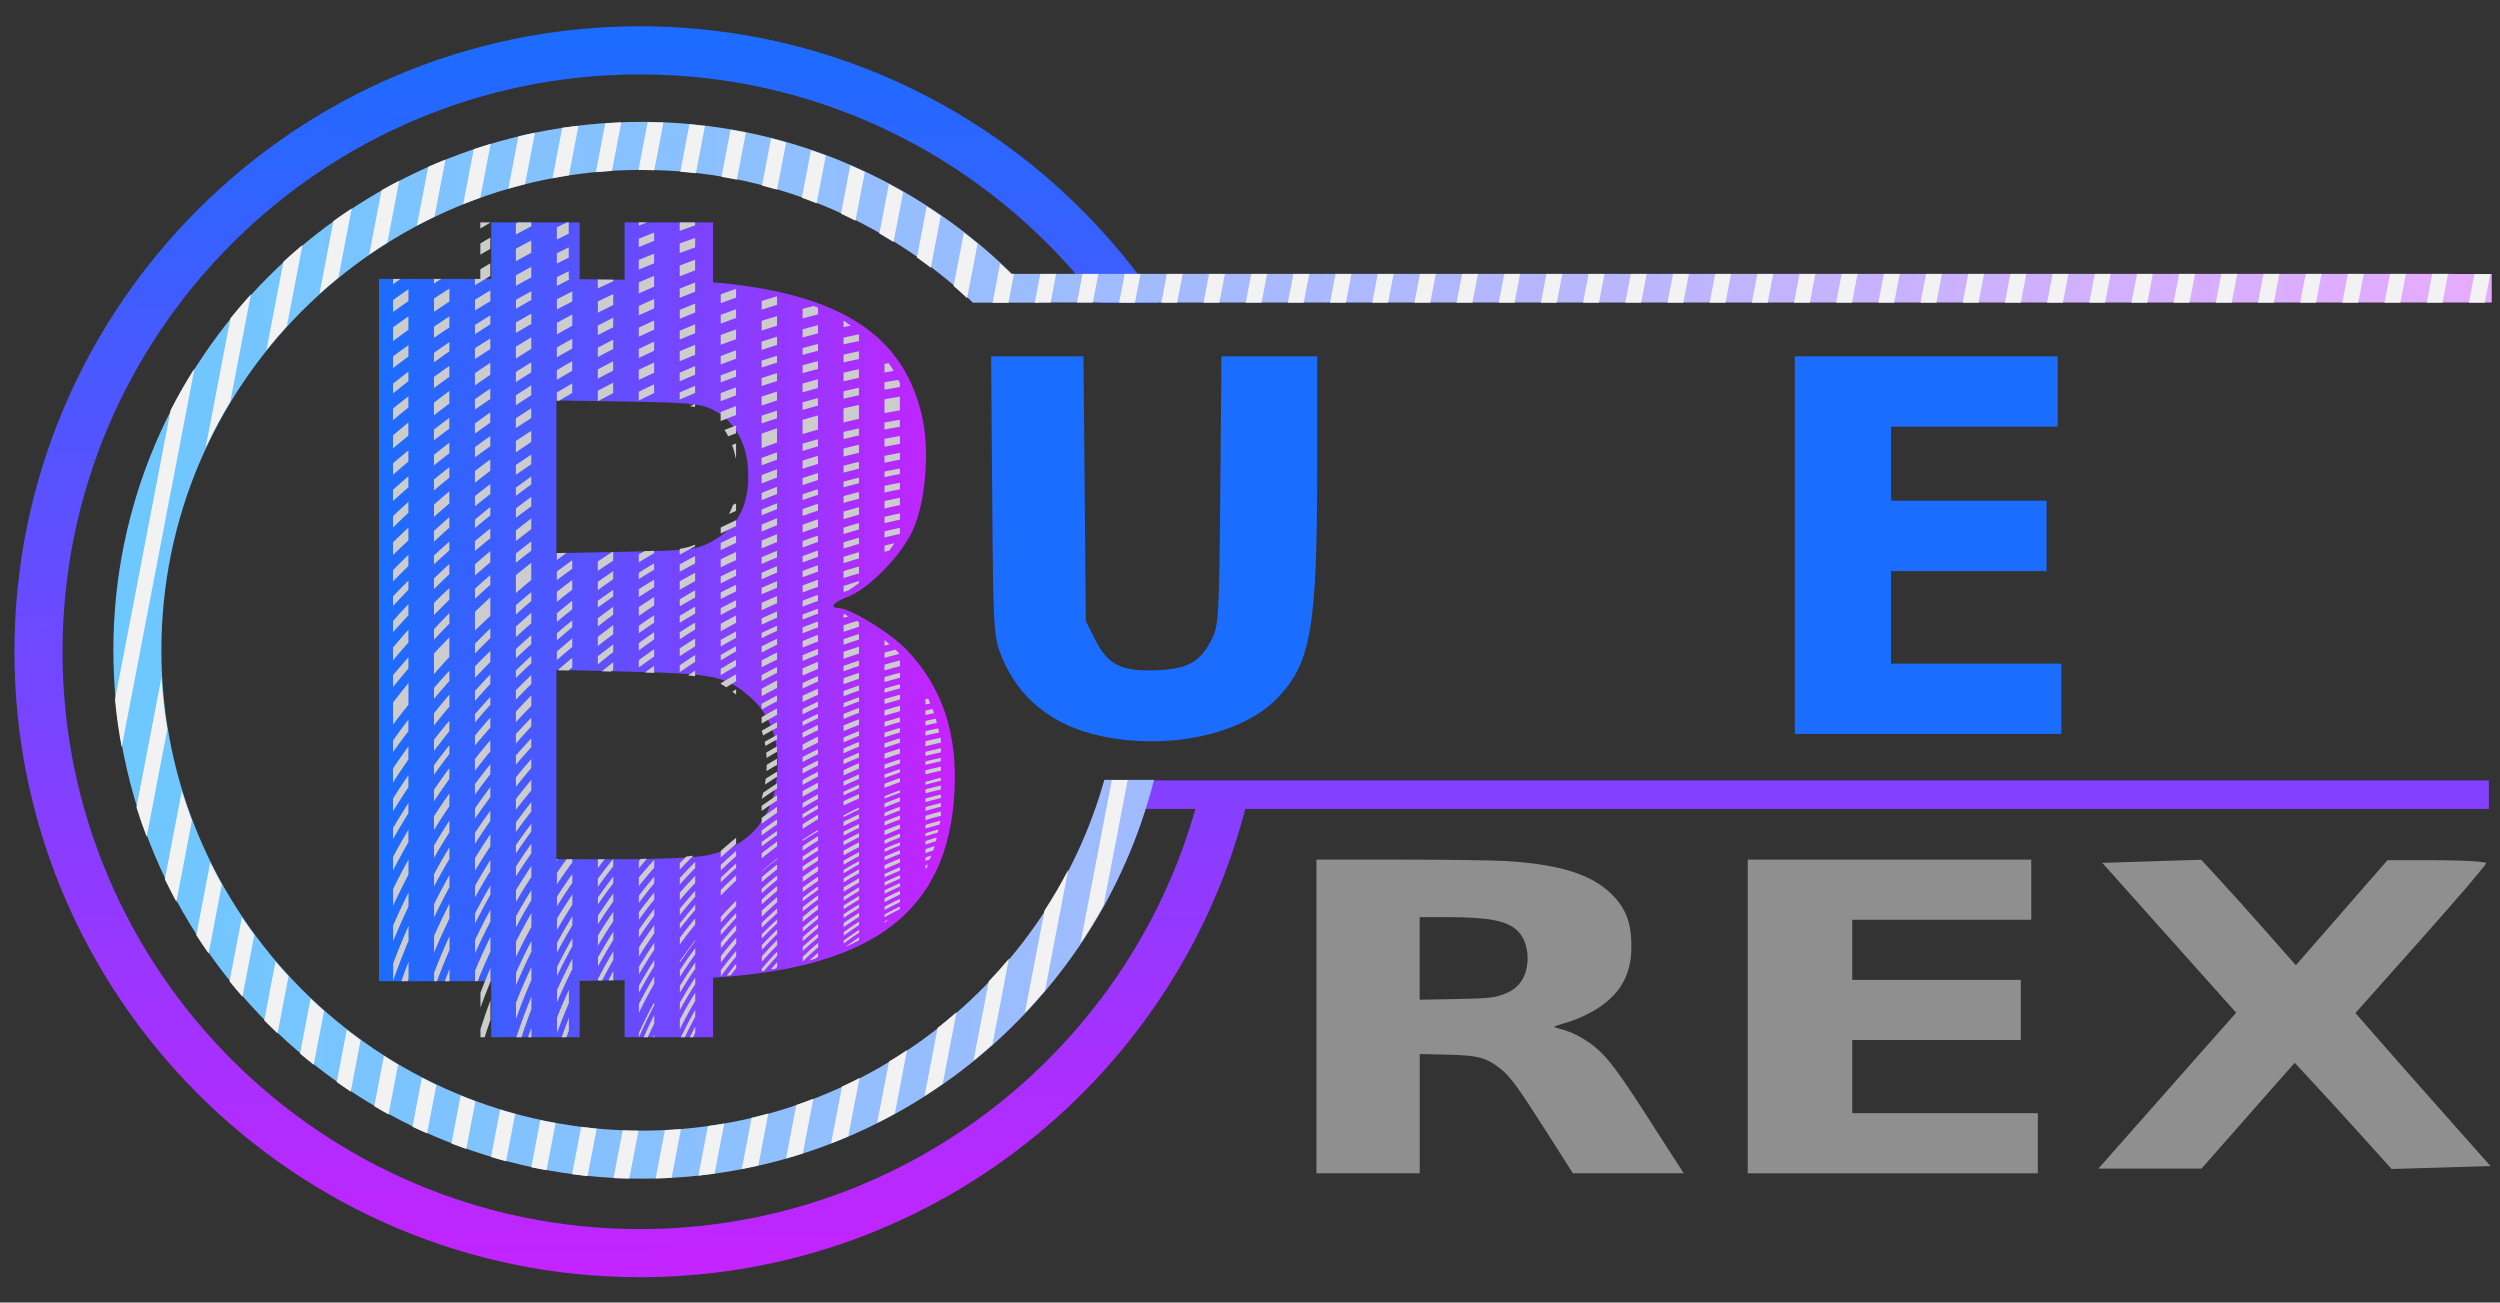 <?xml version="1.0" encoding="UTF-8" standalone="no"?>
<!-- Created with Inkscape (http://www.inkscape.org/) -->

<svg
   width="119mm"
   height="62mm"
   viewBox="0 0 119 62"
   version="1.1"
   id="svg450041"
   inkscape:version="1.1.1 (eb90963e84, 2021-10-02)"
   sodipodi:docname="BuyerRex_logo4.svg"
   xmlns:inkscape="http://www.inkscape.org/namespaces/inkscape"
   xmlns:sodipodi="http://sodipodi.sourceforge.net/DTD/sodipodi-0.dtd"
   xmlns:xlink="http://www.w3.org/1999/xlink"
   xmlns="http://www.w3.org/2000/svg"
   xmlns:svg="http://www.w3.org/2000/svg">
  <rect x="0" y="0" width="119" height="62" fill="#333333" stroke="none"/>
  <sodipodi:namedview
     id="namedview450043"
     pagecolor="#ffffff"
     bordercolor="#666666"
     borderopacity="1.0"
     inkscape:pageshadow="2"
     inkscape:pageopacity="0.0"
     inkscape:pagecheckerboard="0"
     inkscape:document-units="mm"
     showgrid="false"
     width="209mm"
     scale-x="1"
     inkscape:zoom="1.0633188"
     inkscape:cx="320.69405"
     inkscape:cy="75.236141"
     inkscape:window-width="1884"
     inkscape:window-height="1043"
     inkscape:window-x="36"
     inkscape:window-y="0"
     inkscape:window-maximized="1"
     inkscape:current-layer="layer1"
     inkscape:snap-nodes="false" />
  <defs
     id="defs450038">
    <linearGradient
       id="nKEdfJkkRaIvB5Lr2l9FSa-9"
       x1="31.877"
       x2="32.127"
       y1="5.753"
       y2="59.003"
       gradientUnits="userSpaceOnUse"
       spreadMethod="reflect"
       gradientTransform="matrix(1.143,0,0,1.143,347.96,191.245)">
      <stop
         offset="0"
         stop-color="#1a6dff"
         id="stop31495" />
      <stop
         offset="1"
         stop-color="#c822ff"
         id="stop31497" />
    </linearGradient>
    <linearGradient
       id="nKEdfJkkRaIvB5Lr2l9FSb-2"
       x1="32"
       x2="32"
       y1="10"
       y2="53.546"
       gradientUnits="userSpaceOnUse"
       spreadMethod="reflect"
       gradientTransform="matrix(1.143,0,0,1.143,347.96,191.245)">
      <stop
         offset="0"
         stop-color="#6dc7ff"
         id="stop21573" />
      <stop
         offset="1"
         stop-color="#e6abff"
         id="stop21575" />
    </linearGradient>
    <linearGradient
       inkscape:collect="always"
       xlink:href="#IaTgA~1Np_BMY0IkWaeQ3c"
       id="linearGradient447674"
       gradientUnits="userSpaceOnUse"
       gradientTransform="matrix(1.13,0,0,0.806,-13.761,6.501)"
       x1="41.5"
       y1="3.25"
       x2="41.5"
       y2="61.803"
       spreadMethod="reflect" />
    <linearGradient
       id="IaTgA~1Np_BMY0IkWaeQ3c"
       x1="41.5"
       x2="41.5"
       y1="3.25"
       y2="61.803"
       gradientUnits="userSpaceOnUse"
       spreadMethod="reflect"
       gradientTransform="matrix(8,0,0,8,115.586,581.96)">
      <stop
         offset="0"
         stop-color="#1a6dff"
         id="stop16" />
      <stop
         offset="1"
         stop-color="#c822ff"
         id="stop18" />
    </linearGradient>
    <linearGradient
       inkscape:collect="always"
       xlink:href="#nKEdfJkkRaIvB5Lr2l9FSa-9-7"
       id="linearGradient447676"
       gradientUnits="userSpaceOnUse"
       gradientTransform="matrix(4.321,0,0,4.321,-23.336,-21.206)"
       x1="31.877"
       y1="5.753"
       x2="32.127"
       y2="59.003"
       spreadMethod="reflect" />
    <linearGradient
       id="nKEdfJkkRaIvB5Lr2l9FSa-9-7"
       x1="31.877"
       x2="32.127"
       y1="5.753"
       y2="59.003"
       gradientUnits="userSpaceOnUse"
       spreadMethod="reflect"
       gradientTransform="matrix(1.143,0,0,1.143,347.96,191.245)">
      <stop
         offset="0"
         stop-color="#1a6dff"
         id="stop2-5" />
      <stop
         offset="1"
         stop-color="#c822ff"
         id="stop4-8" />
    </linearGradient>
    <linearGradient
       id="nKEdfJkkRaIvB5Lr2l9FSb-2-3"
       x1="32"
       x2="32"
       y1="10"
       y2="53.546"
       gradientUnits="userSpaceOnUse"
       spreadMethod="reflect"
       gradientTransform="matrix(1.143,0,0,1.143,347.96,191.245)">
      <stop
         offset="0"
         stop-color="#6dc7ff"
         id="stop9-3" />
      <stop
         offset="1"
         stop-color="#e6abff"
         id="stop11-7" />
    </linearGradient>
    <linearGradient
       inkscape:collect="always"
       xlink:href="#IaTgA~1Np_BMY0IkWaeQ3c"
       id="linearGradient31414"
       x1="130.081"
       y1="-24.153"
       x2="157.493"
       y2="-24.153"
       gradientUnits="userSpaceOnUse"
       spreadMethod="pad"
       gradientTransform="translate(0,-0.381)" />
    <linearGradient
       inkscape:collect="always"
       xlink:href="#IaTgA~1Np_BMY0IkWaeQ3c"
       id="linearGradient31422"
       x1="45.731"
       y1="25.76"
       x2="117.005"
       y2="25.76"
       gradientUnits="userSpaceOnUse"
       spreadMethod="pad" />
    <linearGradient
       inkscape:collect="always"
       xlink:href="#nKEdfJkkRaIvB5Lr2l9FSb-2-3"
       id="linearGradient31445"
       gradientUnits="userSpaceOnUse"
       x1="19.875"
       y1="117.067"
       x2="447.756"
       y2="117.067"
       spreadMethod="pad"
       gradientTransform="matrix(0.265,0,0,0.265,75.356,-55.771)" />
  </defs>
  <g
     inkscape:label="Layer 1"
     inkscape:groupmode="layer"
     id="layer1">
    <g
       id="g853"
       transform="translate(1.374,0.309)"
       style="fill-opacity:1.0;fill:url(#linearGradient31422)">
      <path
         style="fill:url(#linearGradient31422);fill-opacity:1.0;stroke-width:0;stroke-opacity:0"
         d="m 192.452,131.014 c -8.602,-1.871 -14.688,-6.757 -17.701,-14.209 -1.474,-3.645 -1.524,-4.49 -1.715,-28.859 L 172.84,62.842 h 8.297 8.297 l 0.211,23.774 0.211,23.774 1.663,3.325 c 2.271,4.542 4.785,5.789 11.105,5.51 5.579,-0.247 7.776,-1.487 9.842,-5.552 1.244,-2.449 1.344,-4.168 1.541,-26.723 l 0.211,-24.106 h 8.6 8.6 l -0.005,19.784 c -0.008,29.002 -1.096,35.31 -7.178,41.62 -6.319,6.556 -19.682,9.401 -31.784,6.768 z"
         id="path459289"
         transform="scale(0.265)" />
      <path
         style="fill:url(#linearGradient31422);fill-opacity:1.0;stroke-width:0;stroke-opacity:0"
         d="m 266,116.484 v -14.188 L 256.596,88.056 C 251.424,80.223 245.595,71.346 243.644,68.329 l -3.549,-5.486 h 9.179 9.179 l 7.597,11.961 c 4.179,6.579 7.873,11.873 8.21,11.766 0.337,-0.107 3.953,-5.415 8.037,-11.795 l 7.424,-11.6 9.087,-0.185 c 4.998,-0.102 9.087,-0.008 9.087,0.208 0,0.216 -5.686,9.026 -12.635,19.578 l -12.635,19.185 v 14.356 14.356 h -8.312 -8.312 z"
         id="path459328"
         transform="scale(0.265)" />
      <path
         style="fill:url(#linearGradient31422);fill-opacity:1.0;stroke-width:0;stroke-opacity:0"
         d="M 317.205,96.757 V 62.842 h 23.607 23.608 v 6.317 6.317 h -14.963 -14.962 v 6.65 6.65 h 13.965 13.965 v 6.317 6.317 h -13.965 -13.965 v 8.312 8.312 h 15.295 15.295 v 6.317 6.317 h -23.94 -23.94 z"
         id="path459367"
         transform="scale(0.265)" />
      <path
         style="fill:url(#linearGradient31422);fill-opacity:1.0;stroke-width:0;stroke-opacity:0"
         d="M 381.71,96.703 V 62.734 l 18.786,0.247 c 17.785,0.234 18.994,0.33 22.686,1.793 5.125,2.031 8.696,5.635 10.028,10.122 2.834,9.543 -0.568,18.289 -8.652,22.244 l -3.674,1.798 2.561,1.147 c 4.09,1.831 7.234,6.201 13.198,18.343 3.07,6.25 5.581,11.561 5.581,11.804 0,0.242 -3.981,0.441 -8.847,0.441 h -8.847 l -4.727,-9.854 c -6.874,-14.331 -8.738,-16.081 -17.125,-16.081 h -4.344 v 12.967 12.967 h -8.312 -8.312 z m 33.038,-6.08 c 1.509,-1.51 1.849,-2.505 2.045,-5.985 0.434,-7.707 -2.351,-9.815 -12.971,-9.823 l -5.486,-0.004 v 9.036 9.036 l 7.302,-0.225 c 6.92,-0.213 7.396,-0.32 9.111,-2.036 z"
         id="path459406"
         transform="scale(0.265)" />
    </g>
    <path
       style="fill:#b3b3b3;fill-opacity:0.718;stroke-width:0;stroke-opacity:0"
       d="m 62.663,48.383 v -7.465 h 3.943 c 2.169,0 4.443,0.03 5.054,0.066 2.51,0.149 4.026,0.611 4.989,1.519 0.729,0.687 1.006,1.389 1.006,2.55 0,0.776 -0.167,1.382 -0.534,1.935 -0.502,0.757 -1.519,1.402 -2.748,1.743 -0.213,0.059 -0.388,0.125 -0.388,0.145 0,0.021 0.147,0.072 0.327,0.114 0.482,0.113 1.142,0.46 1.608,0.845 0.602,0.498 1.109,1.169 2.404,3.183 0.638,0.992 1.309,2.035 1.491,2.317 l 0.331,0.513 H 77.507 74.871 L 73.591,53.841 c -1.432,-2.245 -1.718,-2.629 -2.253,-3.035 -0.631,-0.478 -1.021,-0.572 -2.5,-0.606 l -1.26,-0.028 v 2.838 2.838 H 65.12 62.663 Z m 8.613,-0.962 c 0.53,-0.152 0.798,-0.304 1.046,-0.594 0.566,-0.661 0.513,-1.969 -0.103,-2.537 C 71.703,43.815 70.851,43.656 68.806,43.655 l -1.229,-5.3e-4 v 1.966 1.966 l 1.664,-0.03 c 1.312,-0.024 1.742,-0.053 2.035,-0.136 z"
       id="path478857" />
    <path
       style="fill:#b3b3b3;fill-opacity:0.718;stroke-width:0;stroke-opacity:0"
       d="m 83.191,48.383 v -7.465 h 6.749 6.749 v 1.431 1.431 h -4.261 -4.261 v 1.431 1.431 h 4.012 4.012 v 1.431 1.431 h -4.012 -4.012 v 1.742 1.742 h 4.417 4.417 v 1.431 1.431 h -6.905 -6.905 z"
       id="path478896" />
    <path
       style="fill:#b3b3b3;fill-opacity:0.718;stroke-width:0;stroke-opacity:0"
       d="m 102.682,52.457 c 1.54,-1.745 3.017,-3.415 3.28,-3.712 l 0.48,-0.539 -3.187,-3.567 -3.187,-3.567 2.355,-0.074 2.355,-0.074 0.871,0.945 c 0.479,0.52 1.493,1.649 2.252,2.51 l 1.381,1.566 2.18,-2.499 2.18,-2.499 h 2.348 c 1.292,0 2.348,0.065 2.348,0.144 0,0.079 -1.399,1.716 -3.11,3.637 l -3.11,3.493 1.226,1.402 c 0.674,0.771 2.121,2.41 3.214,3.641 l 1.988,2.239 -2.353,0.071 -2.353,0.071 -1.296,-1.439 c -0.713,-0.791 -1.751,-1.929 -2.307,-2.528 l -1.011,-1.089 -2.218,2.519 -2.218,2.519 h -2.454 -2.454 z"
       id="path478935" />
    <path
       id="path7-8-3-7"
       style="fill:url(#linearGradient447676);stroke-width:4.321"
       d="M 114.938 4.719 C 52.987 4.719 2.592 55.114 2.592 117.064 C 2.592 179.015 52.987 229.412 114.938 229.412 C 168.893 229.412 214.076 191.183 224.842 140.389 L 215.984 140.389 C 205.373 186.375 164.099 220.77 114.938 220.77 C 57.757 220.77 11.232 174.245 11.232 117.064 C 11.232 59.884 57.757 13.361 114.938 13.361 C 148.592 13.361 178.52 29.507 197.479 54.428 L 208.104 54.428 C 187.903 24.48 153.702 4.719 114.938 4.719 z "
       transform="scale(0.265)" />
    <path
       id="path21-5-3"
       style="fill:url(#linearGradient447674);stroke-width:0.954"
       d="m 53.036,37.146 v 1.36 h 65.433 v -1.36 z" />
    <g
       id="g31426"
       transform="translate(-112.042,54.511)">
      <path
         id="path31182"
         style="fill:url(#linearGradient31414);fill-opacity:1;stroke-width:0;stroke-opacity:0"
         d="m 135.424,-43.926 v 2.691 h -5.343 v 16.715 16.715 l 5.343,-0.003 v 2.667 h 4.208 v -2.682 c 0.744,-0.007 1.45,-0.019 2.142,-0.03 v 2.712 h 4.208 v -2.833 c 0.027,-0.002 0.085,-0.003 0.11,-0.005 7.588,-0.494 11.064,-3.182 11.38,-8.8 0.158,-2.818 -0.566,-4.997 -2.254,-6.781 -0.776,-0.821 -2.731,-2.016 -3.297,-2.016 -0.415,0 -0.173,-0.29 0.421,-0.505 1.03,-0.373 2.604,-1.975 3.163,-3.221 0.581,-1.294 0.788,-3.663 0.458,-5.247 -0.814,-3.915 -3.757,-5.905 -9.6,-6.493 -0.077,-0.008 -0.273,-0.014 -0.381,-0.022 v -2.862 h -4.208 v 2.73 c -0.693,-0.011 -1.388,-0.021 -2.142,-0.027 v -2.703 z m 3.102,8.476 3.387,0.054 c 2.907,0.047 3.483,0.102 4.063,0.39 0.964,0.479 1.575,1.483 1.666,2.741 0.124,1.718 -0.446,2.857 -1.786,3.567 -0.662,0.351 -1.042,0.393 -4.03,0.451 l -3.299,0.065 v -3.634 z m 0,12.825 3.563,0.088 c 4.006,0.099 4.529,0.212 5.687,1.232 0.967,0.851 1.399,2.115 1.257,3.676 -0.19,2.095 -1.324,3.403 -3.32,3.831 -0.479,0.103 -2.292,0.187 -4.029,0.187 h -3.158 v -4.507 z" />
      <path
         id="path29908"
         style="fill:#cccccc;fill-opacity:1;stroke-width:0;stroke-opacity:0"
         d="m 134.905,-43.925 v 0.292 a 53.799,53.799 0 0 1 0.475,-0.279 v -0.013 z m 1.795,0 a 53.187,53.187 0 0 0 -0.102,0.054 v 0.523 a 52.727,52.727 0 0 1 0.732,-0.389 v -0.188 z m 2.335,0 a 52.127,52.127 0 0 0 -0.487,0.233 v 0.584 a 51.612,51.612 0 0 1 0.565,-0.279 v -0.538 z m 3.412,0 v 0.153 a 50.583,50.583 0 0 1 0.394,-0.153 z m 1.985,0 a 50.008,50.008 0 0 0 -0.036,0.014 v 0.392 a 49.643,49.643 0 0 1 0.733,-0.266 v -0.14 z m -1.253,0.487 a 50.008,50.008 0 0 0 -0.732,0.292 v 0.398 a 49.643,49.643 0 0 1 0.732,-0.299 z m -7.798,0.236 a 53.187,53.187 0 0 0 -0.475,0.279 v 0.535 a 52.727,52.727 0 0 1 0.475,-0.279 z m 9.748,0.019 a 49.078,49.078 0 0 0 -0.733,0.261 v 0.457 a 48.654,48.654 0 0 1 0.733,-0.268 z m -7.799,0.121 a 52.127,52.127 0 0 0 -0.732,0.389 v 0.597 a 51.612,51.612 0 0 1 0.732,-0.402 z m 1.783,0.329 a 51.024,51.024 0 0 0 -0.565,0.279 v 0.489 a 50.583,50.583 0 0 1 0.565,-0.279 z m 4.066,0.299 a 49.078,49.078 0 0 0 -0.732,0.294 v 0.466 a 48.654,48.654 0 0 1 0.732,-0.302 z m 1.95,0.287 a 48.1,48.1 0 0 0 -0.733,0.278 v 0.513 a 47.625,47.625 0 0 1 0.733,-0.287 z m -9.748,0.173 a 52.127,52.127 0 0 0 -0.475,0.279 v 0.46 h -0.257 v 0.304 a 51.612,51.612 0 0 1 0.732,-0.444 z m 1.95,0.167 a 51.024,51.024 0 0 0 -0.732,0.402 v 0.5 a 50.583,50.583 0 0 1 0.732,-0.402 z m 1.783,0.207 a 50.008,50.008 0 0 0 -0.565,0.284 v 0.416 a 49.643,49.643 0 0 1 0.623,-0.321 c -0.019,-2.51e-4 -0.037,-5.18e-4 -0.057,-5.18e-4 z m 4.066,0.22 a 48.1,48.1 0 0 0 -0.732,0.314 v 0.523 a 47.625,47.625 0 0 1 0.732,-0.323 z m -12.43,0.146 v 0.255 a 53.799,53.799 0 0 1 0.361,-0.255 z m 1.95,0 v 0.223 a 52.727,52.727 0 0 1 0.345,-0.223 z m 7.798,0.03 v 0.422 a 48.654,48.654 0 0 1 0.732,-0.34 v -0.074 c -0.237,-0.004 -0.492,-0.006 -0.732,-0.009 z m 4.632,0.141 a 47.083,47.083 0 0 0 -0.733,0.294 v 0.438 a 46.676,46.676 0 0 1 0.733,-0.294 z m -11.697,0.29 a 52.127,52.127 0 0 0 -0.732,0.473 v 0.633 a 51.612,51.612 0 0 1 0.732,-0.489 z m 13.647,0.011 a 46.145,46.145 0 0 0 -0.732,0.264 v 0.42 a 45.749,45.749 0 0 1 0.732,-0.265 z m -15.596,0.016 a 53.187,53.187 0 0 0 -0.733,0.518 v 0.566 a 52.727,52.727 0 0 1 0.733,-0.518 z m 3.899,0.058 a 51.024,51.024 0 0 0 -0.732,0.444 v 0.513 a 50.583,50.583 0 0 1 0.732,-0.444 z m 1.95,0.04 a 50.008,50.008 0 0 0 -0.732,0.409 v 0.426 a 49.643,49.643 0 0 1 0.732,-0.419 z m 1.95,0.01 a 49.078,49.078 0 0 0 -0.732,0.373 v 0.483 a 48.654,48.654 0 0 1 0.732,-0.38 z m 1.949,0.125 a 48.1,48.1 0 0 0 -0.732,0.352 v 0.535 a 47.625,47.625 0 0 1 0.732,-0.364 z m 7.798,0.105 a 45.229,45.229 0 0 0 -0.732,0.226 v 0.41 a 44.837,44.837 0 0 1 0.732,-0.227 z m -5.849,0.129 a 47.083,47.083 0 0 0 -0.732,0.333 v 0.446 a 46.676,46.676 0 0 1 0.732,-0.333 z m 1.95,0.22 a 46.145,46.145 0 0 0 -0.733,0.3 v 0.427 a 45.749,45.749 0 0 1 0.733,-0.304 z m 5.639,0.114 a 44.327,44.327 0 0 0 -0.523,0.136 v 0.454 a 43.889,43.889 0 0 1 0.733,-0.19 v -0.319 c -0.067,-0.028 -0.141,-0.053 -0.21,-0.081 z m -3.69,0.156 a 45.229,45.229 0 0 0 -0.732,0.265 v 0.416 a 44.837,44.837 0 0 1 0.732,-0.265 z m -9.748,0.212 a 49.078,49.078 0 0 0 -0.732,0.415 v 0.498 a 48.654,48.654 0 0 1 0.732,-0.426 z m 1.95,0.038 a 48.1,48.1 0 0 0 -0.732,0.395 v 0.548 a 47.625,47.625 0 0 1 0.732,-0.408 z m -3.9,0.041 a 50.008,50.008 0 0 0 -0.732,0.457 v 0.438 a 49.643,49.643 0 0 1 0.732,-0.469 z m 13.647,0.034 a 44.327,44.327 0 0 0 -0.732,0.227 v 0.46 a 43.889,43.889 0 0 1 0.732,-0.227 z m -15.596,0.014 a 51.024,51.024 0 0 0 -0.732,0.489 v 0.528 a 50.583,50.583 0 0 1 0.732,-0.49 z m -1.95,0.002 a 52.127,52.127 0 0 0 -0.733,0.518 v 0.656 a 51.612,51.612 0 0 1 0.733,-0.537 z m 9.748,0.06 a 47.083,47.083 0 0 0 -0.732,0.373 v 0.455 a 46.676,46.676 0 0 1 0.732,-0.373 z m 1.95,0.134 a 46.145,46.145 0 0 0 -0.732,0.338 v 0.436 a 45.749,45.749 0 0 1 0.732,-0.344 z m 9.015,0.008 v 0.308 a 43.015,43.015 0 0 1 0.341,-0.074 c -0.114,-0.077 -0.22,-0.16 -0.341,-0.234 z m -7.066,0.175 a 45.229,45.229 0 0 0 -0.733,0.303 v 0.423 a 44.837,44.837 0 0 1 0.733,-0.303 z m 5.849,0.039 a 43.39,43.39 0 0 0 -0.733,0.196 v 0.39 a 43.015,43.015 0 0 1 0.733,-0.196 z m -3.9,0.201 a 44.327,44.327 0 0 0 -0.732,0.265 v 0.467 a 43.889,43.889 0 0 1 0.732,-0.265 z m 5.849,0.234 a 42.525,42.525 0 0 0 -0.733,0.159 v 0.32 a 42.215,42.215 0 0 1 0.733,-0.159 z m -3.9,0.113 a 43.39,43.39 0 0 0 -0.732,0.234 v 0.396 a 43.015,43.015 0 0 1 0.732,-0.235 z m -11.697,0.033 a 48.1,48.1 0 0 0 -0.732,0.443 v 0.563 a 47.625,47.625 0 0 1 0.732,-0.458 z m -1.95,0.054 a 49.078,49.078 0 0 0 -0.732,0.463 v 0.516 a 48.654,48.654 0 0 1 0.732,-0.478 z m 3.9,0.012 a 47.083,47.083 0 0 0 -0.732,0.415 v 0.467 a 46.676,46.676 0 0 1 0.732,-0.415 z m 1.949,0.042 a 46.145,46.145 0 0 0 -0.732,0.382 v 0.446 a 45.749,45.749 0 0 1 0.732,-0.386 z m 1.95,0.096 a 45.229,45.229 0 0 0 -0.732,0.344 v 0.433 a 44.837,44.837 0 0 1 0.732,-0.344 z m -9.748,0.021 a 50.008,50.008 0 0 0 -0.732,0.512 v 0.451 a 49.643,49.643 0 0 1 0.732,-0.526 z m 17.547,0.089 a 42.525,42.525 0 0 0 -0.733,0.196 v 0.323 a 42.215,42.215 0 0 1 0.733,-0.196 z m -5.849,0.041 a 44.327,44.327 0 0 0 -0.733,0.304 v 0.475 a 43.889,43.889 0 0 1 0.733,-0.303 z m -13.647,0.014 a 51.024,51.024 0 0 0 -0.733,0.537 v 0.556 a 50.583,50.583 0 0 1 0.733,-0.55 z m 15.596,0.245 a 43.39,43.39 0 0 0 -0.732,0.273 v 0.402 a 43.015,43.015 0 0 1 0.732,-0.273 z m 5.849,0.047 a 41.735,41.735 0 0 0 -0.733,0.16 v 0.369 a 41.374,41.374 0 0 1 0.733,-0.159 z m -3.9,0.213 a 42.525,42.525 0 0 0 -0.732,0.234 v 0.327 a 42.215,42.215 0 0 1 0.732,-0.234 z m 1.95,0.257 a 41.735,41.735 0 0 0 -0.733,0.197 v 0.373 a 41.374,41.374 0 0 1 0.733,-0.196 z m -11.698,5.16e-4 a 46.145,46.145 0 0 0 -0.732,0.43 v 0.457 a 45.749,45.749 0 0 1 0.732,-0.43 z m 1.949,0.007 a 45.229,45.229 0 0 0 -0.732,0.386 v 0.442 a 44.837,44.837 0 0 1 0.732,-0.386 z m -3.899,0.048 a 47.083,47.083 0 0 0 -0.732,0.46 v 0.479 a 46.676,46.676 0 0 1 0.732,-0.46 z m 5.849,0.012 a 44.327,44.327 0 0 0 -0.732,0.344 v 0.485 a 43.889,43.889 0 0 1 0.732,-0.344 z m -7.798,0.01 a 48.1,48.1 0 0 0 -0.732,0.497 v 0.58 a 47.625,47.625 0 0 1 0.732,-0.507 z m 18.96,0.02 a 40.903,40.903 0 0 0 -0.196,0.034 v 0.407 a 40.499,40.499 0 0 1 0.433,-0.075 c -0.073,-0.126 -0.155,-0.246 -0.236,-0.366 z m -20.909,0.131 a 49.078,49.078 0 0 0 -0.732,0.52 v 0.533 a 48.654,48.654 0 0 1 0.732,-0.537 z m 11.697,0.008 a 43.39,43.39 0 0 0 -0.733,0.314 v 0.409 a 43.015,43.015 0 0 1 0.733,-0.314 z m 7.798,0.147 a 40.903,40.903 0 0 0 -0.733,0.165 v 0.411 a 40.499,40.499 0 0 1 0.733,-0.165 z m -5.849,0.022 a 42.525,42.525 0 0 0 -0.732,0.273 v 0.333 a 42.215,42.215 0 0 1 0.732,-0.273 z m -15.596,0.092 a 50.008,50.008 0 0 0 -0.733,0.575 v 0.466 a 49.643,49.643 0 0 1 0.733,-0.588 z m 17.546,0.074 a 41.735,41.735 0 0 0 -0.732,0.234 v 0.378 a 41.374,41.374 0 0 1 0.732,-0.234 z m 1.95,0.292 a 40.903,40.903 0 0 0 -0.733,0.203 v 0.417 a 40.499,40.499 0 0 1 0.733,-0.203 z m 3.822,0.029 a 40.038,40.038 0 0 0 -0.657,0.114 v 0.352 a 39.692,39.692 0 0 1 0.733,-0.127 v -0.193 c -0.023,-0.05 -0.052,-0.096 -0.076,-0.146 z m -13.571,0.132 a 44.327,44.327 0 0 0 -0.732,0.386 v 0.497 a 43.889,43.889 0 0 1 0.732,-0.386 z m -1.949,0.036 a 45.229,45.229 0 0 0 -0.732,0.43 v 0.391 l 0.104,0.002 a 44.837,44.837 0 0 1 0.628,-0.369 z m 3.899,0.04 a 43.39,43.39 0 0 0 -0.732,0.356 v 0.419 a 43.015,43.015 0 0 1 0.732,-0.356 z m -5.849,0.051 a 46.145,46.145 0 0 0 -0.732,0.477 v 0.47 a 45.749,45.749 0 0 1 0.732,-0.477 z m 7.799,0.024 a 42.525,42.525 0 0 0 -0.733,0.314 v 0.339 a 42.215,42.215 0 0 1 0.733,-0.314 z m 1.949,0.072 a 41.735,41.735 0 0 0 -0.732,0.273 v 0.385 a 41.374,41.374 0 0 1 0.732,-0.273 z m 5.849,0.02 a 40.038,40.038 0 0 0 -0.733,0.164 v 0.356 a 39.692,39.692 0 0 1 0.733,-0.164 z m -17.547,0.04 a 47.083,47.083 0 0 0 -0.732,0.507 v 0.494 a 46.676,46.676 0 0 1 0.732,-0.507 z m -1.949,0.112 a 48.1,48.1 0 0 0 -0.732,0.557 v 0.599 a 47.625,47.625 0 0 1 0.732,-0.558 z m 15.596,0.028 a 40.903,40.903 0 0 0 -0.732,0.242 v 0.423 a 40.499,40.499 0 0 1 0.732,-0.242 z m -17.546,0.227 a 49.078,49.078 0 0 0 -0.733,0.585 v 0.552 a 48.654,48.654 0 0 1 0.733,-0.605 z m 23.395,0.014 a 39.24,39.24 0 0 0 -0.733,0.127 v 0.657 a 38.597,38.597 0 0 1 0.733,-0.13 z m -3.899,0.07 a 40.038,40.038 0 0 0 -0.733,0.203 v 0.36 a 39.692,39.692 0 0 1 0.733,-0.203 z m -5.849,0.276 a 41.735,41.735 0 0 0 -0.244,0.105 c 0.074,0.017 0.181,0.027 0.244,0.048 z m 7.798,0.05 a 39.24,39.24 0 0 0 -0.733,0.165 v 0.669 a 38.597,38.597 0 0 1 0.733,-0.172 z m -5.849,0.054 a 40.903,40.903 0 0 0 -0.732,0.283 v 0.43 a 40.499,40.499 0 0 1 0.732,-0.283 z m -9.748,0.105 a 45.229,45.229 0 0 0 -0.732,0.477 v 0.467 a 44.837,44.837 0 0 1 0.732,-0.477 z m 11.697,0.112 a 40.038,40.038 0 0 0 -0.732,0.242 v 0.368 a 39.692,39.692 0 0 1 0.732,-0.245 z m -13.647,0.085 a 46.145,46.145 0 0 0 -0.732,0.527 v 0.486 a 45.749,45.749 0 0 1 0.732,-0.527 z m 15.598,0.145 a 39.24,39.24 0 0 0 -0.733,0.208 v 0.68 a 38.597,38.597 0 0 1 0.733,-0.218 z m -17.547,0.114 a 47.083,47.083 0 0 0 -0.732,0.558 v 0.51 a 46.676,46.676 0 0 1 0.732,-0.557 z m 21.446,0.091 a 38.158,38.158 0 0 0 -0.733,0.131 v 0.333 a 37.828,37.828 0 0 1 0.733,-0.131 z m -23.395,0.131 a 48.1,48.1 0 0 0 -0.733,0.612 v 0.621 a 47.625,47.625 0 0 1 0.733,-0.612 z m 15.596,0.142 a 40.038,40.038 0 0 0 -0.55,0.212 c 0.065,0.096 0.124,0.198 0.179,0.303 a 39.692,39.692 0 0 1 0.371,-0.143 z m 1.95,0.132 a 39.24,39.24 0 0 0 -0.732,0.254 v 0.691 a 38.597,38.597 0 0 1 0.732,-0.266 z m 3.9,0.004 a 38.158,38.158 0 0 0 -0.733,0.17 v 0.34 a 37.828,37.828 0 0 1 0.733,-0.173 z m -15.597,0.119 a 44.327,44.327 0 0 0 -0.732,0.482 v 0.542 a 43.889,43.889 0 0 1 0.732,-0.499 z m 17.547,0.245 a 37.398,37.398 0 0 0 -0.733,0.134 v 0.378 a 37.028,37.028 0 0 1 0.733,-0.138 z m -19.496,0.004 a 45.229,45.229 0 0 0 -0.732,0.527 v 0.486 a 44.837,44.837 0 0 1 0.732,-0.531 z m 15.598,0.148 a 38.158,38.158 0 0 0 -0.733,0.213 v 0.346 a 37.828,37.828 0 0 1 0.733,-0.219 z m -17.547,0.163 a 46.145,46.145 0 0 0 -0.732,0.58 v 0.503 a 45.749,45.749 0 0 1 0.732,-0.58 z m 13.647,0.041 a 39.24,39.24 0 0 0 -0.19,0.073 c 0.072,0.199 0.131,0.406 0.171,0.626 a 38.597,38.597 0 0 1 0.019,-0.008 z m 5.849,0.06 a 37.398,37.398 0 0 0 -0.733,0.179 v 0.384 a 37.028,37.028 0 0 1 0.733,-0.183 z m -21.446,0.27 a 47.083,47.083 0 0 0 -0.733,0.612 v 0.549 a 46.676,46.676 0 0 1 0.733,-0.633 z m 17.546,0.095 a 38.158,38.158 0 0 0 -0.732,0.261 v 0.353 a 37.828,37.828 0 0 1 0.732,-0.268 z m 5.849,0.021 a 36.607,36.607 0 0 0 -0.733,0.143 v 0.326 a 36.29,36.29 0 0 1 0.733,-0.146 z m -17.547,0.083 a 43.39,43.39 0 0 0 -0.732,0.496 v 0.468 a 43.015,43.015 0 0 1 0.732,-0.508 z m 13.648,0.058 a 37.398,37.398 0 0 0 -0.733,0.226 v 0.39 a 37.028,37.028 0 0 1 0.733,-0.232 z m -15.598,0.17 a 44.327,44.327 0 0 0 -0.732,0.553 v 0.561 a 43.889,43.889 0 0 1 0.732,-0.573 z m 17.547,0.114 a 36.607,36.607 0 0 0 -0.733,0.189 v 0.33 a 36.29,36.29 0 0 1 0.733,-0.194 z m -19.496,0.255 a 45.229,45.229 0 0 0 -0.732,0.591 v 0.518 a 44.837,44.837 0 0 1 0.732,-0.61 z m 21.446,0.066 a 35.877,35.877 0 0 0 -0.733,0.143 v 0.265 a 35.616,35.616 0 0 1 0.733,-0.146 z m -5.849,0.037 a 37.398,37.398 0 0 0 -0.732,0.276 v 0.397 a 37.028,37.028 0 0 1 0.732,-0.283 z m 1.95,0.179 a 36.607,36.607 0 0 0 -0.733,0.239 v 0.335 a 36.29,36.29 0 0 1 0.733,-0.244 z m -19.496,0.155 a 46.145,46.145 0 0 0 -0.733,0.638 v 0.536 a 45.749,45.749 0 0 1 0.733,-0.651 z m 5.849,0.01 a 42.525,42.525 0 0 0 -0.732,0.529 v 0.388 a 42.215,42.215 0 0 1 0.732,-0.542 z m 15.597,0.053 a 35.877,35.877 0 0 0 -0.733,0.19 v 0.269 a 35.616,35.616 0 0 1 0.733,-0.194 z m 1.95,0.24 a 35.211,35.211 0 0 0 -0.733,0.15 v 0.318 a 34.906,34.906 0 0 1 0.733,-0.154 z m -19.496,0.067 a 43.39,43.39 0 0 0 -0.732,0.568 v 0.488 a 43.015,43.015 0 0 1 0.732,-0.586 z m 13.647,0.13 a 36.607,36.607 0 0 0 -0.732,0.291 v 0.342 a 36.29,36.29 0 0 1 0.732,-0.292 z m 1.95,0.114 a 35.877,35.877 0 0 0 -0.733,0.24 v 0.273 a 35.616,35.616 0 0 1 0.733,-0.245 z m -17.547,0.098 a 44.327,44.327 0 0 0 -0.732,0.635 v 0.582 a 43.889,43.889 0 0 1 0.732,-0.637 z m 19.496,0.034 a 35.211,35.211 0 0 0 -0.733,0.199 v 0.322 a 34.906,34.906 0 0 1 0.733,-0.204 z m -5.849,0.04 c -0.003,0.017 -0.008,0.032 -0.011,0.048 a 37.028,37.028 0 0 1 0.011,-0.005 z m -9.748,0.192 a 41.735,41.735 0 0 0 -0.732,0.548 v 0.449 a 41.374,41.374 0 0 1 0.732,-0.548 z m 17.547,0.041 a 34.509,34.509 0 0 0 -0.733,0.158 v 0.354 a 34.168,34.168 0 0 1 0.733,-0.162 z m -23.395,0.195 a 45.229,45.229 0 0 0 -0.733,0.681 v 0.541 a 44.837,44.837 0 0 1 0.733,-0.7 z m 17.546,0.072 a 35.877,35.877 0 0 0 -0.732,0.294 v 0.278 a 35.616,35.616 0 0 1 0.732,-0.299 z m -1.95,0.006 a 36.607,36.607 0 0 0 -0.149,0.069 c -0.053,0.153 -0.116,0.298 -0.19,0.437 a 36.29,36.29 0 0 1 0.339,-0.156 z m 3.9,0.014 a 35.211,35.211 0 0 0 -0.733,0.252 v 0.328 a 34.906,34.906 0 0 1 0.733,-0.258 z m -15.598,0.15 a 42.525,42.525 0 0 0 -0.732,0.605 v 0.402 a 42.215,42.215 0 0 1 0.732,-0.604 z m 17.547,0.013 a 34.509,34.509 0 0 0 -0.733,0.21 v 0.359 a 34.168,34.168 0 0 1 0.733,-0.214 z m 1.95,0.294 a 33.779,33.779 0 0 0 -0.733,0.166 v 0.297 a 33.487,33.487 0 0 1 0.733,-0.163 z m -21.446,0.18 a 43.39,43.39 0 0 0 -0.732,0.656 v 0.51 a 43.015,43.015 0 0 1 0.732,-0.666 z m 15.596,0.051 a 35.211,35.211 0 0 0 -0.732,0.303 v 0.334 a 34.906,34.906 0 0 1 0.732,-0.303 z m -11.697,0.011 a 40.903,40.903 0 0 0 -0.732,0.572 v 0.508 a 40.499,40.499 0 0 1 0.732,-0.572 z m 13.648,0.04 a 34.509,34.509 0 0 0 -0.733,0.259 v 0.365 a 34.168,34.168 0 0 1 0.733,-0.259 z m -3.9,0.043 a 35.877,35.877 0 0 0 -0.732,0.349 v 0.285 a 35.616,35.616 0 0 1 0.732,-0.349 z m 5.849,0.138 a 33.779,33.779 0 0 0 -0.733,0.217 v 0.302 a 33.487,33.487 0 0 1 0.733,-0.215 z m -21.446,0.214 a 44.327,44.327 0 0 0 -0.733,0.7 v 0.608 a 43.889,43.889 0 0 1 0.733,-0.7 z m 23.395,0.012 a 33.106,33.106 0 0 0 -0.733,0.167 v 0.292 a 32.822,32.822 0 0 1 0.733,-0.171 z m -19.496,0.028 a 41.735,41.735 0 0 0 -0.732,0.605 v 0.467 a 41.374,41.374 0 0 1 0.732,-0.605 z m 13.647,0.275 a 34.509,34.509 0 0 0 -0.732,0.303 v 0.373 a 34.168,34.168 0 0 1 0.732,-0.303 z m 1.95,0.065 a 33.779,33.779 0 0 0 -0.733,0.26 v 0.311 a 33.487,33.487 0 0 1 0.733,-0.269 z m -3.9,0.002 a 35.211,35.211 0 0 0 -0.732,0.349 v 0.343 a 34.906,34.906 0 0 1 0.732,-0.349 z m 5.849,0.1 a 33.106,33.106 0 0 0 -0.733,0.222 v 0.296 a 32.822,32.822 0 0 1 0.733,-0.225 z m -15.597,0.178 a 40.038,40.038 0 0 0 -0.732,0.572 v 0.44 a 39.692,39.692 0 0 1 0.732,-0.571 z m -3.899,0.004 a 42.525,42.525 0 0 0 -0.732,0.665 v 0.42 a 42.215,42.215 0 0 1 0.732,-0.666 z m 21.187,0.078 a 32.449,32.449 0 0 0 -0.474,0.118 v 0.293 a 32.168,32.168 0 0 1 0.227,-0.057 c 0.087,-0.119 0.171,-0.236 0.247,-0.354 z m -9.489,0.065 c -0.205,0.093 -0.425,0.157 -0.733,0.204 v 0.279 a 35.616,35.616 0 0 1 0.733,-0.398 z m 5.849,0.282 a 33.106,33.106 0 0 0 -0.733,0.27 v 0.301 a 32.822,32.822 0 0 1 0.733,-0.269 z m -7.799,0.017 c -0.123,0.005 -0.296,0.009 -0.459,0.013 a 36.607,36.607 0 0 0 -0.273,0.161 v 0.374 a 36.29,36.29 0 0 1 0.732,-0.437 z m 5.849,0.002 a 33.779,33.779 0 0 0 -0.732,0.303 v 0.322 a 33.487,33.487 0 0 1 0.732,-0.315 z m -13.647,0.012 a 40.903,40.903 0 0 0 -0.732,0.632 v 0.53 a 40.499,40.499 0 0 1 0.732,-0.631 z m 5.849,0.038 -0.041,0.001 a 37.398,37.398 0 0 0 -0.691,0.455 v 0.448 a 37.028,37.028 0 0 1 0.732,-0.488 z m 5.849,0.005 a 34.509,34.509 0 0 0 -0.732,0.349 v 0.382 a 34.168,34.168 0 0 1 0.732,-0.349 z m 5.849,0.007 a 32.449,32.449 0 0 0 -0.733,0.225 v 0.297 a 32.168,32.168 0 0 1 0.733,-0.225 z m -13.917,0.032 -0.463,0.009 v 0.331 a 38.597,38.597 0 0 1 0.463,-0.34 z m -7.529,0.094 a 43.39,43.39 0 0 0 -0.733,0.733 v 0.533 a 43.015,43.015 0 0 1 0.733,-0.733 z m 13.647,0.059 a 35.211,35.211 0 0 0 -0.733,0.398 v 0.351 a 34.906,34.906 0 0 1 0.733,-0.398 z m -5.849,0.201 a 38.158,38.158 0 0 0 -0.732,0.537 v 0.409 a 37.828,37.828 0 0 1 0.732,-0.54 z m -1.95,0.119 a 39.24,39.24 0 0 0 -0.732,0.591 v 0.851 a 38.597,38.597 0 0 1 0.732,-0.624 z m 5.849,0.027 a 35.877,35.877 0 0 0 -0.732,0.449 v 0.301 a 35.616,35.616 0 0 1 0.732,-0.449 z m -9.748,0.031 a 41.735,41.735 0 0 0 -0.732,0.686 v 0.508 a 41.374,41.374 0 0 1 0.732,-0.709 z m 17.547,0.06 a 32.449,32.449 0 0 0 -0.733,0.269 v 0.303 a 32.168,32.168 0 0 1 0.733,-0.27 z m -1.95,0.042 a 33.106,33.106 0 0 0 -0.732,0.315 v 0.308 a 32.822,32.822 0 0 1 0.732,-0.315 z m 3.9,0.015 a 31.802,31.802 0 0 0 -0.733,0.225 v 0.328 a 31.488,31.488 0 0 1 0.733,-0.225 z m -5.849,0.124 a 33.779,33.779 0 0 0 -0.732,0.352 v 0.334 a 33.487,33.487 0 0 1 0.732,-0.363 z m -5.849,0.104 a 36.607,36.607 0 0 0 -0.732,0.506 v 0.394 a 36.29,36.29 0 0 1 0.732,-0.52 z m 3.9,0.077 a 34.509,34.509 0 0 0 -0.733,0.403 v 0.404 a 34.168,34.168 0 0 1 0.733,-0.415 z m -9.748,0.106 a 40.038,40.038 0 0 0 -0.732,0.648 v 0.48 a 39.692,39.692 0 0 1 0.732,-0.67 z m 7.798,0.218 a 35.211,35.211 0 0 0 -0.732,0.456 v 0.375 a 34.906,34.906 0 0 1 0.732,-0.469 z m 7.799,0.006 a 31.802,31.802 0 0 0 -0.733,0.269 v 0.333 a 31.488,31.488 0 0 1 0.733,-0.269 z m -11.698,0.013 a 37.398,37.398 0 0 0 -0.732,0.561 v 0.476 a 37.028,37.028 0 0 1 0.732,-0.579 z m -7.798,0.022 a 42.525,42.525 0 0 0 -0.733,0.753 v 0.46 a 42.215,42.215 0 0 1 0.733,-0.775 z m 21.446,0.027 a 31.13,31.13 0 0 0 -0.733,0.234 v 0.283 a 30.86,30.86 0 0 1 0.218,-0.069 c 0.17,-0.11 0.339,-0.217 0.515,-0.361 z m -3.9,0.006 a 32.449,32.449 0 0 0 -0.732,0.315 v 0.309 a 32.168,32.168 0 0 1 0.732,-0.315 z m -1.95,0.17 a 33.106,33.106 0 0 0 -0.732,0.363 v 0.316 a 32.822,32.822 0 0 1 0.732,-0.363 z m -13.647,0.154 a 40.903,40.903 0 0 0 -0.732,0.707 v 0.582 a 40.499,40.499 0 0 1 0.732,-0.735 z m 7.798,0.091 a 35.877,35.877 0 0 0 -0.732,0.515 v 0.323 a 35.616,35.616 0 0 1 0.732,-0.527 z m 3.9,0.019 a 33.779,33.779 0 0 0 -0.733,0.429 v 0.331 a 33.487,33.487 0 0 1 0.733,-0.419 z m -7.799,0.085 a 38.158,38.158 0 0 0 -0.732,0.621 v 0.442 a 37.828,37.828 0 0 1 0.732,-0.64 z m 13.648,0.126 a 31.13,31.13 0 0 0 -0.733,0.28 v 0.288 a 30.86,30.86 0 0 1 0.733,-0.28 z m -1.95,0.062 a 31.802,31.802 0 0 0 -0.732,0.32 v 0.349 a 31.488,31.488 0 0 1 0.732,-0.329 z m -5.849,0.043 a 34.509,34.509 0 0 0 -0.732,0.485 v 0.418 a 34.168,34.168 0 0 1 0.732,-0.499 z m -7.798,0.013 a 39.24,39.24 0 0 0 -0.732,0.697 v 0.889 a 38.597,38.597 0 0 1 0.732,-0.698 z m 11.697,0.143 a 32.449,32.449 0 0 0 -0.732,0.376 v 0.326 a 32.168,32.168 0 0 1 0.732,-0.385 z m -7.798,0.022 a 36.607,36.607 0 0 0 -0.732,0.597 v 0.409 a 36.29,36.29 0 0 1 0.732,-0.597 z m -7.798,0.159 a 41.735,41.735 0 0 0 -0.733,0.806 v 0.534 a 41.374,41.374 0 0 1 0.733,-0.806 z m 13.647,0.125 a 33.106,33.106 0 0 0 -0.733,0.434 v 0.335 a 32.822,32.822 0 0 1 0.733,-0.444 z m -3.9,0.007 a 35.211,35.211 0 0 0 -0.732,0.546 v 0.389 a 34.906,34.906 0 0 1 0.732,-0.56 z m 9.749,0.089 a 30.509,30.509 0 0 0 -0.733,0.28 v 0.237 a 30.287,30.287 0 0 1 0.733,-0.28 z m -1.95,0.133 a 31.13,31.13 0 0 0 -0.732,0.328 v 0.297 a 30.86,30.86 0 0 1 0.732,-0.33 z m -11.697,0.061 a 37.398,37.398 0 0 0 -0.732,0.661 v 0.497 a 37.028,37.028 0 0 1 0.732,-0.661 z m -3.899,0.012 a 40.038,40.038 0 0 0 -0.732,0.767 v 0.504 a 39.692,39.692 0 0 1 0.732,-0.769 z m 18.763,0.033 v 0.198 a 29.683,29.683 0 0 1 0.228,-0.073 c -0.074,-0.039 -0.157,-0.09 -0.228,-0.125 z m -9.015,0.071 a 33.779,33.779 0 0 0 -0.732,0.504 v 0.355 a 33.487,33.487 0 0 1 0.732,-0.507 z m 3.899,0.011 a 31.802,31.802 0 0 0 -0.732,0.397 v 0.36 a 31.488,31.488 0 0 1 0.732,-0.407 z m -7.798,0.233 a 35.877,35.877 0 0 0 -0.732,0.614 v 0.338 a 35.616,35.616 0 0 1 0.732,-0.625 z m 13.549,0.033 a 29.346,29.346 0 0 0 -0.635,0.202 v 0.314 a 29.056,29.056 0 0 1 0.733,-0.243 v -0.22 c -0.035,-0.021 -0.064,-0.034 -0.098,-0.054 z m -1.851,0.021 a 29.942,29.942 0 0 0 -0.733,0.282 v 0.283 a 29.683,29.683 0 0 1 0.733,-0.288 z m -5.849,0.053 a 32.449,32.449 0 0 0 -0.733,0.459 v 0.337 a 32.168,32.168 0 0 1 0.733,-0.469 z m -3.9,0.119 a 34.509,34.509 0 0 0 -0.732,0.562 v 0.434 a 34.168,34.168 0 0 1 0.732,-0.562 z m 7.798,0.031 a 30.509,30.509 0 0 0 -0.732,0.341 v 0.249 a 30.287,30.287 0 0 1 0.732,-0.348 z m -13.647,0.125 a 38.158,38.158 0 0 0 -0.732,0.733 v 0.464 a 37.828,37.828 0 0 1 0.732,-0.733 z m -3.899,0.065 a 40.903,40.903 0 0 0 -0.733,0.843 v 0.614 a 40.499,40.499 0 0 1 0.733,-0.849 z m 15.596,0.083 a 31.13,31.13 0 0 0 -0.732,0.402 v 0.312 a 30.86,30.86 0 0 1 0.732,-0.411 z m -3.899,0.032 a 33.106,33.106 0 0 0 -0.732,0.523 v 0.348 a 32.822,32.822 0 0 1 0.732,-0.526 z m 9.748,0.091 a 28.725,28.725 0 0 0 -0.733,0.243 v 0.263 a 28.477,28.477 0 0 1 0.733,-0.242 z m -1.949,0.036 a 29.346,29.346 0 0 0 -0.733,0.297 v 0.311 a 29.056,29.056 0 0 1 0.733,-0.291 z m -13.648,0.015 a 36.607,36.607 0 0 0 -0.732,0.661 v 0.44 a 36.29,36.29 0 0 1 0.732,-0.674 z m -3.899,0.105 a 39.24,39.24 0 0 0 -0.732,0.769 v 0.981 a 38.597,38.597 0 0 1 0.732,-0.816 z m 5.849,0.051 a 35.211,35.211 0 0 0 -0.732,0.626 v 0.406 a 34.906,34.906 0 0 1 0.732,-0.625 z m 5.849,0.007 a 31.802,31.802 0 0 0 -0.733,0.468 v 0.372 a 31.488,31.488 0 0 1 0.733,-0.468 z m 3.899,0.013 a 29.942,29.942 0 0 0 -0.732,0.358 v 0.29 a 29.683,29.683 0 0 1 0.732,-0.366 z m 5.116,0.053 v 0.274 a 27.84,27.84 0 0 1 0.236,-0.064 c -0.082,-0.071 -0.146,-0.138 -0.236,-0.21 z m -12.914,0.215 a 33.779,33.779 0 0 0 -0.732,0.562 v 0.388 a 33.487,33.487 0 0 1 0.732,-0.589 z m 5.849,0.079 a 30.509,30.509 0 0 0 -0.732,0.424 v 0.257 a 30.287,30.287 0 0 1 0.732,-0.432 z m 5.849,0.028 a 28.153,28.153 0 0 0 -0.733,0.243 v 0.33 a 27.84,27.84 0 0 1 0.733,-0.244 z m -1.949,0.105 a 28.725,28.725 0 0 0 -0.733,0.299 v 0.276 a 28.477,28.477 0 0 1 0.733,-0.305 z m -7.799,0.011 a 32.449,32.449 0 0 0 -0.732,0.526 v 0.349 a 32.168,32.168 0 0 1 0.732,-0.526 z m 11.485,0.026 a 27.523,27.523 0 0 0 -0.52,0.14 v 0.249 a 27.285,27.285 0 0 1 0.706,-0.19 c -0.05,-0.056 -0.098,-0.112 -0.15,-0.167 -0.009,-0.01 -0.025,-0.022 -0.035,-0.032 z m -19.284,0.061 a 37.398,37.398 0 0 0 -0.732,0.732 v 0.548 a 37.028,37.028 0 0 1 0.732,-0.758 z m 13.647,0.072 a 29.346,29.346 0 0 0 -0.732,0.376 v 0.327 a 29.056,29.056 0 0 1 0.732,-0.37 z m -3.899,0.122 a 31.13,31.13 0 0 0 -0.733,0.489 v 0.323 a 30.86,30.86 0 0 1 0.733,-0.489 z m -7.799,0.039 a 35.877,35.877 0 0 0 -0.732,0.695 v 0.354 a 35.616,35.616 0 0 1 0.732,-0.695 z m -5.849,0.069 a 40.038,40.038 0 0 0 -0.733,0.853 v 0.565 a 39.692,39.692 0 0 1 0.733,-0.885 z m 7.798,0.024 a 34.509,34.509 0 0 0 -0.688,0.592 l 0.51,0.012 a 34.168,34.168 0 0 1 0.179,-0.152 z m 7.798,0.094 a 29.942,29.942 0 0 0 -0.732,0.432 v 0.3 a 29.683,29.683 0 0 1 0.732,-0.432 z m 7.799,0.028 a 26.975,26.975 0 0 0 -0.733,0.204 v 0.275 a 26.708,26.708 0 0 1 0.733,-0.205 z m -1.95,0.011 a 27.523,27.523 0 0 0 -0.733,0.251 v 0.258 a 27.285,27.285 0 0 1 0.733,-0.256 z m -1.949,0.056 a 28.153,28.153 0 0 0 -0.733,0.314 v 0.345 a 27.84,27.84 0 0 1 0.733,-0.322 z m -9.749,0.024 a 33.106,33.106 0 0 0 -0.535,0.43 l 0.436,0.011 a 32.822,32.822 0 0 1 0.099,-0.079 z m 1.95,0.17 a 31.802,31.802 0 0 0 -0.443,0.318 c 0.151,0.005 0.307,0.01 0.443,0.016 z m 5.849,0.057 a 28.725,28.725 0 0 0 -0.732,0.381 v 0.283 a 28.477,28.477 0 0 1 0.732,-0.389 z m -3.899,0.172 a 30.509,30.509 0 0 0 -0.34,0.227 c 0.112,0.014 0.239,0.024 0.338,0.04 a 30.287,30.287 0 0 1 0.002,-0.002 z m -11.697,0.003 a 38.158,38.158 0 0 0 -0.732,0.82 v 0.518 a 37.828,37.828 0 0 1 0.732,-0.849 z m 21.446,0.096 a 26.404,26.404 0 0 0 -0.733,0.205 v 0.237 a 26.176,26.176 0 0 1 0.733,-0.205 z m -1.95,0.006 a 26.975,26.975 0 0 0 -0.733,0.253 v 0.285 a 26.708,26.708 0 0 1 0.733,-0.257 z m -5.849,0.066 a 29.346,29.346 0 0 0 -0.732,0.432 v 0.024 c 0.091,0.047 0.177,0.105 0.265,0.163 a 29.056,29.056 0 0 1 0.468,-0.288 z m -11.697,0.006 a 36.607,36.607 0 0 0 -0.732,0.79 v 0.474 a 36.29,36.29 0 0 1 0.732,-0.811 z m 1.95,0.032 a 35.211,35.211 0 0 0 -0.732,0.719 v 0.448 a 34.906,34.906 0 0 1 0.732,-0.742 z m 13.648,0.047 a 27.523,27.523 0 0 0 -0.733,0.332 v 0.265 a 27.285,27.285 0 0 1 0.733,-0.338 z m -1.95,0.208 a 28.153,28.153 0 0 0 -0.732,0.395 v 0.355 a 27.84,27.84 0 0 1 0.732,-0.395 z m -17.546,0.125 a 39.24,39.24 0 0 0 -0.733,0.928 v 1.046 a 38.597,38.597 0 0 1 0.733,-0.939 z m 23.395,0.058 a 25.878,25.878 0 0 0 -0.733,0.205 v 0.195 a 25.69,25.69 0 0 1 0.733,-0.205 z m -1.95,0.058 a 26.404,26.404 0 0 0 -0.733,0.265 v 0.247 a 26.176,26.176 0 0 1 0.733,-0.27 z m -1.949,0.155 a 26.975,26.975 0 0 0 -0.733,0.334 v 0.295 a 26.708,26.708 0 0 1 0.733,-0.342 z m -3.9,0.029 a 28.725,28.725 0 0 0 -0.178,0.11 c 0.059,0.046 0.118,0.088 0.178,0.139 z m 9.015,0.123 v 0.048 a 25.178,25.178 0 0 1 0.018,-0.004 c -0.007,-0.014 -0.011,-0.03 -0.018,-0.044 z m -22.662,0.126 a 37.398,37.398 0 0 0 -0.732,0.888 v 0.583 a 37.028,37.028 0 0 1 0.732,-0.898 z m 21.446,0.007 a 25.397,25.397 0 0 0 -0.733,0.206 v 0.234 a 25.178,25.178 0 0 1 0.733,-0.211 z m -17.547,0.033 a 34.509,34.509 0 0 0 -0.732,0.771 v 0.5 a 34.168,34.168 0 0 1 0.732,-0.772 z m 11.697,0.003 a 27.523,27.523 0 0 0 -0.732,0.395 v 0.273 a 27.285,27.285 0 0 1 0.732,-0.395 z m -13.647,0.067 a 35.877,35.877 0 0 0 -0.732,0.821 v 0.396 a 35.616,35.616 0 0 1 0.732,-0.843 z m 17.547,0.017 a 25.878,25.878 0 0 0 -0.733,0.278 v 0.204 a 25.69,25.69 0 0 1 0.733,-0.282 z m 3.294,0.061 a 24.891,24.891 0 0 0 -0.128,0.029 v 0.256 a 24.645,24.645 0 0 1 0.224,-0.05 c -0.032,-0.078 -0.061,-0.158 -0.096,-0.235 z m -5.244,0.149 a 26.404,26.404 0 0 0 -0.733,0.35 v 0.254 a 26.176,26.176 0 0 1 0.733,-0.357 z m 3.899,0.196 a 24.891,24.891 0 0 0 -0.733,0.213 v 0.26 a 24.645,24.645 0 0 1 0.733,-0.213 z m -1.95,0.101 a 25.397,25.397 0 0 0 -0.733,0.289 v 0.239 a 25.178,25.178 0 0 1 0.733,-0.295 z m -3.9,0.028 a 26.975,26.975 0 0 0 -0.732,0.413 v 0.304 a 26.708,26.708 0 0 1 0.732,-0.413 z m 7.397,0.024 a 24.365,24.365 0 0 0 -0.332,0.074 v 0.215 a 24.154,24.154 0 0 1 0.412,-0.092 c -0.023,-0.068 -0.056,-0.131 -0.081,-0.198 z m -5.447,0.232 a 25.878,25.878 0 0 0 -0.733,0.357 v 0.208 a 25.69,25.69 0 0 1 0.733,-0.357 z m 3.899,0.167 a 24.365,24.365 0 0 0 -0.733,0.217 v 0.224 a 24.154,24.154 0 0 1 0.733,-0.221 z m -19.496,0.009 a 35.211,35.211 0 0 0 -0.732,0.858 v 0.474 a 34.906,34.906 0 0 1 0.732,-0.857 z m 1.95,0.008 a 33.779,33.779 0 0 0 -0.732,0.775 v 0.453 a 33.487,33.487 0 0 1 0.732,-0.816 z m 19.253,0.044 a 23.879,23.879 0 0 0 -0.489,0.11 v 0.212 a 23.674,23.674 0 0 1 0.538,-0.12 c -0.018,-0.066 -0.029,-0.136 -0.049,-0.202 z m -3.656,0.03 a 24.891,24.891 0 0 0 -0.733,0.29 v 0.273 a 24.645,24.645 0 0 1 0.733,-0.297 z m -21.446,0.012 a 38.158,38.158 0 0 0 -0.733,0.998 v 0.553 a 37.828,37.828 0 0 1 0.733,-0.997 z m 1.95,0.051 a 36.607,36.607 0 0 0 -0.732,0.909 v 0.537 a 36.29,36.29 0 0 1 0.732,-0.943 z m 15.596,0.073 a 26.404,26.404 0 0 0 -0.728,0.41 c 0.025,0.073 0.043,0.151 0.064,0.226 a 26.176,26.176 0 0 1 0.664,-0.374 z m 1.95,0.137 a 25.397,25.397 0 0 0 -0.733,0.358 v 0.245 a 25.178,25.178 0 0 1 0.733,-0.357 z m 3.899,0.138 a 23.879,23.879 0 0 0 -0.733,0.227 v 0.221 a 23.674,23.674 0 0 1 0.733,-0.232 z m 1.82,0.02 a 23.405,23.405 0 0 0 -0.603,0.135 v 0.208 a 23.203,23.203 0 0 1 0.651,-0.146 c -0.014,-0.067 -0.032,-0.131 -0.048,-0.197 z m -3.769,0.132 a 24.365,24.365 0 0 0 -0.733,0.305 v 0.229 a 24.154,24.154 0 0 1 0.733,-0.31 z m -3.9,0.179 a 25.878,25.878 0 0 0 -0.587,0.331 c 0.013,0.064 0.021,0.132 0.032,0.197 a 25.69,25.69 0 0 1 0.556,-0.313 z m 1.95,0.085 a 24.891,24.891 0 0 0 -0.733,0.374 v 0.281 a 24.645,24.645 0 0 1 0.733,-0.374 z m 5.829,0.054 a 22.939,22.939 0 0 0 -0.713,0.166 v 0.235 a 22.712,22.712 0 0 1 0.733,-0.171 v -0.152 c -0.005,-0.027 -0.015,-0.052 -0.02,-0.079 z m -1.93,0.025 a 23.405,23.405 0 0 0 -0.733,0.238 v 0.215 a 23.203,23.203 0 0 1 0.733,-0.241 z m -17.547,0.002 a 33.106,33.106 0 0 0 -0.732,0.816 v 0.436 a 32.822,32.822 0 0 1 0.732,-0.83 z m -1.95,0.09 a 34.509,34.509 0 0 0 -0.732,0.891 v 0.565 a 34.168,34.168 0 0 1 0.732,-0.927 z m 17.547,0.078 a 23.879,23.879 0 0 0 -0.733,0.317 v 0.226 a 23.674,23.674 0 0 1 0.733,-0.317 z m -19.496,0.157 a 35.877,35.877 0 0 0 -0.732,0.955 v 0.454 a 35.616,35.616 0 0 1 0.732,-0.987 z m 15.596,0.058 a 25.397,25.397 0 0 0 -0.512,0.295 c 0.008,0.083 0.01,0.17 0.013,0.255 a 25.178,25.178 0 0 1 0.499,-0.296 z m -17.546,0.004 a 37.398,37.398 0 0 0 -0.733,1.042 v 0.67 a 37.028,37.028 0 0 1 0.733,-1.089 z m 25.345,0.082 a 22.454,22.454 0 0 0 -0.733,0.171 v 0.196 a 22.259,22.259 0 0 1 0.733,-0.171 z m -1.949,0.018 a 22.939,22.939 0 0 0 -0.733,0.238 v 0.245 a 22.712,22.712 0 0 1 0.733,-0.243 z m -3.899,0.028 a 24.365,24.365 0 0 0 -0.733,0.374 v 0.236 a 24.154,24.154 0 0 1 0.733,-0.374 z m 1.949,0.172 a 23.405,23.405 0 0 0 -0.733,0.317 v 0.221 a 23.203,23.203 0 0 1 0.733,-0.317 z m 3.899,0.241 a 22.006,22.006 0 0 0 -0.733,0.171 v 0.162 a 21.846,21.846 0 0 1 0.733,-0.171 z m -7.798,0.042 a 24.891,24.891 0 0 0 -0.491,0.29 c -0.001,0.098 -0.007,0.198 -0.013,0.299 a 24.645,24.645 0 0 1 0.505,-0.299 z m -11.697,0.016 a 32.449,32.449 0 0 0 -0.732,0.868 v 0.451 a 32.168,32.168 0 0 1 0.732,-0.896 z m 17.547,0.01 a 22.454,22.454 0 0 0 -0.733,0.249 v 0.204 a 22.259,22.259 0 0 1 0.733,-0.254 z m -3.899,0.059 a 23.879,23.879 0 0 0 -0.733,0.374 v 0.239 a 23.674,23.674 0 0 1 0.733,-0.38 z m 1.949,0.128 a 22.939,22.939 0 0 0 -0.733,0.332 v 0.252 a 22.712,22.712 0 0 1 0.733,-0.332 z m -17.547,0.045 a 33.779,33.779 0 0 0 -0.732,0.954 v 0.498 a 33.487,33.487 0 0 1 0.732,-0.973 z m 21.446,0.12 a 21.597,21.597 0 0 0 -0.733,0.174 v 0.192 a 21.41,21.41 0 0 1 0.733,-0.177 z m -23.395,0.065 a 35.211,35.211 0 0 0 -0.732,1.036 v 0.545 a 34.906,34.906 0 0 1 0.732,-1.066 z m 21.446,0.049 a 22.006,22.006 0 0 0 -0.733,0.26 v 0.168 a 21.846,21.846 0 0 1 0.733,-0.264 z m -5.849,0.123 a 24.365,24.365 0 0 0 -0.538,0.334 c -0.011,0.095 -0.024,0.19 -0.04,0.282 a 24.154,24.154 0 0 1 0.578,-0.371 z m 1.95,0.004 a 23.405,23.405 0 0 0 -0.733,0.391 v 0.236 a 23.203,23.203 0 0 1 0.733,-0.398 z m 1.949,0.129 a 22.454,22.454 0 0 0 -0.733,0.332 v 0.21 a 22.259,22.259 0 0 1 0.733,-0.332 z m -21.446,0.032 a 36.607,36.607 0 0 0 -0.733,1.112 v 0.61 a 36.29,36.29 0 0 1 0.733,-1.145 z m 25.345,0.122 a 21.167,21.167 0 0 0 -0.733,0.2 v 0.135 a 20.958,20.958 0 0 1 0.733,-0.191 z m -1.949,0.018 a 21.597,21.597 0 0 0 -0.733,0.27 v 0.195 a 21.41,21.41 0 0 1 0.733,-0.273 z m -17.547,0.086 a 31.802,31.802 0 0 0 -0.732,0.911 v 0.51 a 31.488,31.488 0 0 1 0.732,-0.92 z m 13.648,0.138 a 22.939,22.939 0 0 0 -0.733,0.393 v 0.27 a 22.712,22.712 0 0 1 0.733,-0.403 z m -1.95,0.031 a 23.879,23.879 0 0 0 -0.66,0.441 c -0.024,0.095 -0.043,0.194 -0.072,0.285 v 0.013 a 23.674,23.674 0 0 1 0.732,-0.498 z m 3.9,0.063 a 22.006,22.006 0 0 0 -0.733,0.332 v 0.173 a 21.846,21.846 0 0 1 0.733,-0.332 z m 3.899,0.038 a 20.719,20.719 0 0 0 -0.733,0.182 v 0.189 a 20.54,20.54 0 0 1 0.733,-0.186 z m -21.446,0.07 a 33.106,33.106 0 0 0 -0.732,1.018 v 0.483 a 32.822,32.822 0 0 1 0.732,-1.02 z m 19.496,0.155 a 21.167,21.167 0 0 0 -0.733,0.284 v 0.109 a 20.958,20.958 0 0 1 0.733,-0.274 z m -21.446,0.152 a 34.509,34.509 0 0 0 -0.732,1.08 v 0.659 a 34.168,34.168 0 0 1 0.732,-1.132 z m 19.496,0.035 a 21.597,21.597 0 0 0 -0.733,0.332 v 0.206 a 21.41,21.41 0 0 1 0.733,-0.337 z m -1.949,0.009 a 22.454,22.454 0 0 0 -0.733,0.414 v 0.224 a 22.259,22.259 0 0 1 0.733,-0.422 z m 5.848,0.006 a 20.306,20.306 0 0 0 -0.733,0.19 v 0.171 a 20.146,20.146 0 0 1 0.733,-0.193 z m -7.798,0.039 a 23.405,23.405 0 0 0 -0.732,0.498 v 0.245 a 23.203,23.203 0 0 1 0.732,-0.498 z m 5.849,0.101 a 20.719,20.719 0 0 0 -0.733,0.282 v 0.194 a 20.54,20.54 0 0 1 0.733,-0.287 z m -17.547,0.22 a 31.13,31.13 0 0 0 -0.732,0.973 v 0.448 a 30.86,30.86 0 0 1 0.732,-0.973 z m 19.496,0.043 a 19.917,19.917 0 0 0 -0.733,0.197 v 0.182 a 19.745,19.745 0 0 1 0.733,-0.201 z m -25.345,0.001 a 35.877,35.877 0 0 0 -0.733,1.195 v 0.52 a 35.616,35.616 0 0 1 0.733,-1.224 z m 19.496,0.097 a 22.006,22.006 0 0 0 -0.733,0.434 v 0.186 a 21.846,21.846 0 0 1 0.733,-0.441 z m 3.899,0.08 a 20.306,20.306 0 0 0 -0.733,0.289 v 0.175 a 20.146,20.146 0 0 1 0.733,-0.289 z m -5.849,0.01 a 22.939,22.939 0 0 0 -0.732,0.52 v 0.282 a 22.712,22.712 0 0 1 0.732,-0.525 z m 3.9,0.03 a 21.167,21.167 0 0 0 -0.733,0.371 v 0.083 a 20.958,20.958 0 0 1 0.733,-0.362 z m -17.547,0.149 a 32.449,32.449 0 0 0 -0.732,1.058 v 0.524 a 32.168,32.168 0 0 1 0.732,-1.098 z m 21.446,0.039 a 19.52,19.52 0 0 0 -0.733,0.205 v 0.202 a 19.327,19.327 0 0 1 0.733,-0.202 z m -3.899,0.138 a 20.719,20.719 0 0 0 -0.733,0.348 v 0.206 a 20.54,20.54 0 0 1 0.733,-0.355 z m -1.949,0.018 a 21.597,21.597 0 0 0 -0.733,0.452 v 0.215 a 21.41,21.41 0 0 1 0.733,-0.456 z m 3.899,0.035 a 19.917,19.917 0 0 0 -0.733,0.289 v 0.187 a 19.745,19.745 0 0 1 0.733,-0.29 z m -5.849,0.187 a 22.454,22.454 0 0 0 -0.732,0.525 v 0.235 a 22.259,22.259 0 0 1 0.732,-0.525 z m -15.596,0.054 a 33.779,33.779 0 0 0 -0.732,1.189 v 0.583 a 33.487,33.487 0 0 1 0.732,-1.213 z m 23.369,0.005 a 19.107,19.107 0 0 0 -0.707,0.199 v 0.176 a 18.942,18.942 0 0 1 0.667,-0.193 c 0.011,-0.062 0.029,-0.119 0.04,-0.182 z m -19.47,0.146 a 30.509,30.509 0 0 0 -0.732,1.014 v 0.397 a 30.287,30.287 0 0 1 0.732,-1.044 z m 15.597,0.015 a 20.306,20.306 0 0 0 -0.733,0.365 v 0.187 a 20.146,20.146 0 0 1 0.733,-0.372 z m 1.95,0.018 a 19.52,19.52 0 0 0 -0.733,0.289 v 0.219 a 19.327,19.327 0 0 1 0.733,-0.304 z m 1.832,0.237 a 18.726,18.726 0 0 0 -0.616,0.184 v 0.144 a 18.59,18.59 0 0 1 0.583,-0.179 c 0.011,-0.05 0.023,-0.099 0.033,-0.149 z m -25.228,0.011 a 35.211,35.211 0 0 0 -0.733,1.297 v 0.645 a 34.906,34.906 0 0 1 0.733,-1.349 z m 19.496,0.016 a 21.167,21.167 0 0 0 -0.733,0.463 v 0.055 a 20.958,20.958 0 0 1 0.733,-0.452 z m -1.95,0.047 a 22.006,22.006 0 0 0 -0.732,0.528 v 0.204 a 21.846,21.846 0 0 1 0.732,-0.538 z m 3.9,0.104 a 19.917,19.917 0 0 0 -0.733,0.38 v 0.199 a 19.745,19.745 0 0 1 0.733,-0.387 z m 1.95,0.024 a 19.107,19.107 0 0 0 -0.733,0.304 v 0.18 a 18.942,18.942 0 0 1 0.733,-0.304 z m -19.496,0.021 a 31.802,31.802 0 0 0 -0.732,1.146 v 0.602 a 31.488,31.488 0 0 1 0.732,-1.166 z m 15.598,0.096 a 20.719,20.719 0 0 0 -0.733,0.479 v 0.215 a 20.54,20.54 0 0 1 0.733,-0.481 z m 5.648,0.064 a 18.378,18.378 0 0 0 -0.532,0.171 v 0.167 a 18.219,18.219 0 0 1 0.494,-0.164 c 0.015,-0.056 0.024,-0.117 0.038,-0.174 z m -9.548,0.011 a 22.939,22.939 0 0 0 -0.732,0.63 v 0.315 a 22.712,22.712 0 0 1 0.732,-0.648 z m 1.95,0.186 a 21.597,21.597 0 0 0 -0.732,0.554 v 0.237 a 21.41,21.41 0 0 1 0.732,-0.566 z m 5.849,0.035 a 18.726,18.726 0 0 0 -0.733,0.303 v 0.148 a 18.59,18.59 0 0 1 0.733,-0.304 z m -1.95,10e-4 a 19.52,19.52 0 0 0 -0.733,0.396 v 0.223 a 19.327,19.327 0 0 1 0.733,-0.392 z m -15.597,0.06 a 29.942,29.942 0 0 0 -0.732,1.092 v 0.465 a 29.683,29.683 0 0 1 0.732,-1.096 z m 19.204,0.115 a 18.012,18.012 0 0 0 -0.441,0.147 v 0.187 a 17.834,17.834 0 0 1 0.36,-0.12 c 0.024,-0.074 0.059,-0.138 0.081,-0.213 z m -5.556,0.022 a 20.306,20.306 0 0 0 -0.733,0.481 v 0.195 a 20.146,20.146 0 0 1 0.733,-0.481 z m -17.547,0.036 a 33.106,33.106 0 0 0 -0.732,1.28 v 0.579 a 32.822,32.822 0 0 1 0.732,-1.302 z m 21.446,0.144 a 18.378,18.378 0 0 0 -0.733,0.303 v 0.173 a 18.219,18.219 0 0 1 0.733,-0.305 z m -7.799,0.032 a 22.454,22.454 0 0 0 -0.732,0.668 v 0.261 a 22.259,22.259 0 0 1 0.732,-0.683 z m 5.849,0.059 a 19.107,19.107 0 0 0 -0.733,0.402 v 0.193 a 18.942,18.942 0 0 1 0.733,-0.409 z m 3.436,0.159 a 17.631,17.631 0 0 0 -0.27,0.095 v 0.16 a 17.479,17.479 0 0 1 0.201,-0.07 c 0.024,-0.061 0.047,-0.122 0.069,-0.184 z m -11.32,0.008 c -0.079,0.012 -0.212,0.023 -0.328,0.035 a 23.879,23.879 0 0 0 -0.32,0.32 v 0.303 a 23.674,23.674 0 0 1 0.648,-0.657 z m 5.935,0.029 a 19.917,19.917 0 0 0 -0.733,0.481 v 0.218 a 19.745,19.745 0 0 1 0.733,-0.49 z m -1.95,0.102 a 21.167,21.167 0 0 0 -0.732,0.604 v 0.023 a 20.958,20.958 0 0 1 0.732,-0.592 z m 5.849,0.005 a 18.012,18.012 0 0 0 -0.733,0.313 v 0.198 a 17.834,17.834 0 0 1 0.733,-0.319 z m -12.044,0.006 c -0.098,0.004 -0.194,0.007 -0.297,0.01 a 25.397,25.397 0 0 0 -0.09,0.108 v 0.346 a 25.178,25.178 0 0 1 0.387,-0.464 z m -3.83,0.027 a 28.153,28.153 0 0 0 -0.455,0.651 v 0.542 a 27.84,27.84 0 0 1 0.732,-1.045 v -0.148 z m 2.209,0 a 26.404,26.404 0 0 0 -0.715,0.928 v 0.386 a 26.176,26.176 0 0 1 0.732,-0.978 v -0.336 c -0.006,5e-6 -0.012,-5.8e-5 -0.018,0 z m -2.664,5.16e-4 v 0.088 a 28.477,28.477 0 0 1 0.061,-0.088 z m 1.949,0 v 0.419 a 26.708,26.708 0 0 1 0.321,-0.419 z m -9.015,0.009 a 34.509,34.509 0 0 0 -0.733,1.408 v 0.799 a 34.168,34.168 0 0 1 0.733,-1.486 z m 11.697,0.014 a 24.891,24.891 0 0 0 -0.732,0.846 v 0.407 a 24.645,24.645 0 0 1 0.732,-0.876 z m -7.798,0.007 a 31.13,31.13 0 0 0 -0.732,1.239 v 0.547 a 30.86,30.86 0 0 1 0.732,-1.258 z m 17.547,0.058 a 18.726,18.726 0 0 0 -0.733,0.419 v 0.159 a 18.59,18.59 0 0 1 0.733,-0.424 z m -7.798,0.038 a 23.405,23.405 0 0 0 -0.733,0.769 v 0.307 a 23.203,23.203 0 0 1 0.733,-0.789 z m 1.949,0.071 a 22.006,22.006 0 0 0 -0.732,0.686 v 0.216 a 21.846,21.846 0 0 1 0.732,-0.686 z m 9.125,0.052 a 17.28,17.28 0 0 0 -0.109,0.038 v 0.157 a 17.132,17.132 0 0 1 0.041,-0.014 c 0.026,-0.057 0.043,-0.122 0.068,-0.18 z m -7.175,0.003 a 20.719,20.719 0 0 0 -0.732,0.596 v 0.238 a 20.54,20.54 0 0 1 0.732,-0.608 z m -11.697,0.066 a 29.346,29.346 0 0 0 -0.732,1.151 v 0.558 a 29.056,29.056 0 0 1 0.732,-1.188 z m 13.648,0.012 a 19.52,19.52 0 0 0 -0.733,0.504 v 0.239 a 19.327,19.327 0 0 1 0.733,-0.509 z m 3.899,0.047 a 17.631,17.631 0 0 0 -0.733,0.319 v 0.165 a 17.479,17.479 0 0 1 0.733,-0.32 z m -1.95,0.102 a 18.378,18.378 0 0 0 -0.733,0.434 v 0.184 a 18.219,18.219 0 0 1 0.733,-0.435 z m -13.647,0.221 a 27.523,27.523 0 0 0 -0.732,1.081 v 0.458 a 27.285,27.285 0 0 1 0.732,-1.12 z m -5.849,0.05 a 32.449,32.449 0 0 0 -0.732,1.385 v 0.634 a 32.168,32.168 0 0 1 0.732,-1.445 z m 13.647,0.009 a 21.597,21.597 0 0 0 -0.732,0.701 v 0.268 a 21.41,21.41 0 0 1 0.732,-0.717 z m 7.799,5.16e-4 a 17.28,17.28 0 0 0 -0.733,0.328 v 0.167 a 17.132,17.132 0 0 1 0.733,-0.333 z m -5.849,0.012 a 20.306,20.306 0 0 0 -0.732,0.625 v 0.216 a 20.146,20.146 0 0 1 0.732,-0.637 z m -3.899,0.02 a 22.939,22.939 0 0 0 -0.733,0.795 v 0.362 a 22.712,22.712 0 0 1 0.733,-0.821 z m -3.9,0.032 a 25.878,25.878 0 0 0 -0.732,0.996 v 0.333 a 25.69,25.69 0 0 1 0.732,-1.011 z m 1.95,0.002 a 24.365,24.365 0 0 0 -0.732,0.909 v 0.344 a 24.154,24.154 0 0 1 0.732,-0.934 z m 7.799,0.004 a 19.107,19.107 0 0 0 -0.733,0.512 v 0.214 a 18.942,18.942 0 0 1 0.733,-0.523 z m 1.949,0.074 a 18.012,18.012 0 0 0 -0.733,0.435 v 0.205 a 17.834,17.834 0 0 1 0.733,-0.435 z m 1.95,0.23 a 16.937,16.937 0 0 0 -0.733,0.342 v 0.166 a 16.79,16.79 0 0 1 0.733,-0.347 z m -19.496,0.113 a 30.509,30.509 0 0 0 -0.732,1.332 v 0.482 a 30.287,30.287 0 0 1 0.732,-1.378 z m 13.647,0.03 a 19.917,19.917 0 0 0 -0.732,0.639 v 0.23 a 19.745,19.745 0 0 1 0.732,-0.638 z m 1.95,0.014 a 18.726,18.726 0 0 0 -0.733,0.538 v 0.175 a 18.59,18.59 0 0 1 0.733,-0.547 z m 1.949,0.043 a 17.631,17.631 0 0 0 -0.733,0.458 v 0.178 a 17.479,17.479 0 0 1 0.733,-0.46 z m -15.597,0.136 a 28.725,28.725 0 0 0 -0.732,1.246 v 0.523 a 28.477,28.477 0 0 1 0.732,-1.296 z m 17.547,0.034 a 16.599,16.599 0 0 0 -0.733,0.355 v 0.183 a 16.435,16.435 0 0 1 0.733,-0.362 z m -9.748,0.002 a 22.454,22.454 0 0 0 -0.733,0.851 v 0.3 a 22.259,22.259 0 0 1 0.733,-0.872 z m -1.95,0.072 a 23.879,23.879 0 0 0 -0.732,0.944 v 0.361 a 23.674,23.674 0 0 1 0.732,-0.967 z m -11.697,0.002 a 33.779,33.779 0 0 0 -0.733,1.574 v 0.752 a 33.487,33.487 0 0 1 0.733,-1.658 z m 9.748,0.052 a 25.397,25.397 0 0 0 -0.732,1.056 v 0.408 a 25.178,25.178 0 0 1 0.732,-1.09 z m -1.949,0.039 a 26.975,26.975 0 0 0 -0.732,1.154 v 0.541 a 26.708,26.708 0 0 1 0.732,-1.206 z m 11.698,0.047 a 18.378,18.378 0 0 0 -0.733,0.561 v 0.204 a 18.219,18.219 0 0 1 0.733,-0.572 z m 1.949,0.028 a 17.28,17.28 0 0 0 -0.733,0.46 v 0.174 a 17.132,17.132 0 0 1 0.733,-0.46 z m -3.9,0.054 a 19.52,19.52 0 0 0 -0.732,0.652 v 0.278 a 19.327,19.327 0 0 1 0.732,-0.682 z m 5.849,0.086 a 16.248,16.248 0 0 0 -0.733,0.369 v 0.158 a 16.108,16.108 0 0 1 0.733,-0.375 z m -7.799,0.088 a 20.719,20.719 0 0 0 -0.732,0.767 v 0.272 a 20.54,20.54 0 0 1 0.732,-0.787 z m -0.312,0.032 a 21.167,21.167 0 0 0 -0.421,0.448 v 0.009 a 20.958,20.958 0 0 1 0.421,-0.457 z m -13.335,0.109 a 31.802,31.802 0 0 0 -0.732,1.528 v 0.794 a 31.488,31.488 0 0 1 0.732,-1.616 z m 19.496,0.036 a 16.937,16.937 0 0 0 -0.733,0.46 v 0.181 a 16.79,16.79 0 0 1 0.733,-0.468 z m -1.949,0.011 a 18.012,18.012 0 0 0 -0.733,0.586 v 0.227 a 17.834,17.834 0 0 1 0.733,-0.591 z m -5.849,0.005 a 22.006,22.006 0 0 0 -0.733,0.893 v 0.248 a 21.846,21.846 0 0 1 0.733,-0.893 z m 9.748,0.086 a 15.924,15.924 0 0 0 -0.733,0.373 v 0.129 a 15.808,15.808 0 0 1 0.662,-0.345 c 0.022,-0.023 0.049,-0.043 0.071,-0.067 z m -5.849,0.091 a 19.107,19.107 0 0 0 -0.732,0.682 v 0.233 a 18.942,18.942 0 0 1 0.732,-0.687 z m -5.849,0.01 a 23.405,23.405 0 0 0 -0.732,1.007 v 0.361 a 23.203,23.203 0 0 1 0.732,-1.037 z m -7.798,0.046 a 29.942,29.942 0 0 0 -0.732,1.448 v 0.631 a 29.683,29.683 0 0 1 0.732,-1.517 z m 5.849,0.104 a 24.891,24.891 0 0 0 -0.732,1.124 v 0.489 a 24.645,24.645 0 0 1 0.732,-1.17 z m 11.698,0.047 a 16.599,16.599 0 0 0 -0.733,0.48 v 0.201 a 16.435,16.435 0 0 1 0.733,-0.49 z m -5.849,0.007 a 20.306,20.306 0 0 0 -0.732,0.811 v 0.249 a 20.146,20.146 0 0 1 0.732,-0.829 z m -9.748,0.004 a 28.153,28.153 0 0 0 -0.732,1.359 v 0.727 a 27.84,27.84 0 0 1 0.732,-1.43 z m 13.648,0.084 a 17.631,17.631 0 0 0 -0.733,0.602 v 0.199 a 17.479,17.479 0 0 1 0.733,-0.612 z m -11.698,0.069 a 26.404,26.404 0 0 0 -0.732,1.265 v 0.465 a 26.176,26.176 0 0 1 0.732,-1.299 z m 5.849,0.098 a 21.597,21.597 0 0 0 -0.733,0.928 v 0.315 a 21.41,21.41 0 0 1 0.733,-0.953 z m 9.196,0.046 a 15.629,15.629 0 0 0 -0.181,0.101 v 0.068 c 0.065,-0.053 0.118,-0.114 0.181,-0.169 z m -5.297,0.005 a 18.726,18.726 0 0 0 -0.732,0.708 v 0.2 a 18.59,18.59 0 0 1 0.732,-0.722 z m 3.9,0.102 a 16.248,16.248 0 0 0 -0.733,0.502 v 0.174 a 16.108,16.108 0 0 1 0.733,-0.511 z m -1.949,0.115 a 17.28,17.28 0 0 0 -0.733,0.628 v 0.195 a 17.132,17.132 0 0 1 0.733,-0.631 z m -3.9,0.045 a 19.917,19.917 0 0 0 -0.732,0.839 v 0.276 a 19.745,19.745 0 0 1 0.732,-0.851 z m -3.899,0.005 a 22.939,22.939 0 0 0 -0.732,1.066 v 0.434 a 22.712,22.712 0 0 1 0.732,-1.106 z m -11.697,0.039 a 33.106,33.106 0 0 0 -0.733,1.793 v 0.815 a 32.822,32.822 0 0 1 0.733,-1.897 z m 17.546,0.173 a 18.378,18.378 0 0 0 -0.732,0.744 v 0.232 a 18.219,18.219 0 0 1 0.732,-0.76 z m 3.9,0.017 a 15.924,15.924 0 0 0 -0.733,0.51 v 0.143 a 15.808,15.808 0 0 1 0.733,-0.518 z m -11.698,0.086 a 24.365,24.365 0 0 0 -0.732,1.222 v 0.43 a 24.154,24.154 0 0 1 0.732,-1.255 z m 9.749,0.085 a 16.937,16.937 0 0 0 -0.733,0.631 v 0.203 a 16.79,16.79 0 0 1 0.733,-0.64 z m -17.547,0.127 a 31.13,31.13 0 0 0 -0.732,1.739 v 0.406 h 0.133 a 30.86,30.86 0 0 1 0.599,-1.486 z m 1.949,0.035 a 29.346,29.346 0 0 0 -0.732,1.608 v 0.502 h 0.121 a 29.056,29.056 0 0 1 0.611,-1.416 z m 17.547,0.017 a 15.629,15.629 0 0 0 -0.649,0.465 c 0.224,-0.104 0.443,-0.211 0.649,-0.326 z m -5.849,0.015 a 19.52,19.52 0 0 0 -0.732,0.88 v 0.315 a 19.327,19.327 0 0 1 0.732,-0.909 z m -7.798,0.03 a 25.878,25.878 0 0 0 -0.732,1.373 v 0.429 a 25.69,25.69 0 0 1 0.732,-1.42 z m 9.748,0.085 a 18.012,18.012 0 0 0 -0.732,0.781 v 0.259 a 17.834,17.834 0 0 1 0.732,-0.787 z m -3.899,0.012 a 21.167,21.167 0 0 0 -0.733,0.987 v 0.071 a 20.958,20.958 0 0 1 0.733,-1.015 z m -7.799,0.034 a 27.523,27.523 0 0 0 -0.732,1.513 v 0.596 a 27.285,27.285 0 0 1 0.732,-1.598 z m 5.849,0.083 a 22.454,22.454 0 0 0 -0.732,1.151 v 0.362 a 22.259,22.259 0 0 1 0.732,-1.178 z m 7.799,0.009 a 16.599,16.599 0 0 0 -0.733,0.658 v 0.229 a 16.435,16.435 0 0 1 0.733,-0.673 z m -5.849,0.25 a 20.719,20.719 0 0 0 -0.733,1.049 v 0.326 a 20.54,20.54 0 0 1 0.733,-1.08 z m 1.949,0.129 a 19.107,19.107 0 0 0 -0.732,0.924 v 0.284 c 0.002,-1.9e-4 0.004,-3.3e-4 0.006,-5.2e-4 a 18.942,18.942 0 0 1 0.726,-0.943 z m -5.849,0.022 a 23.879,23.879 0 0 0 -0.732,1.32 v 0.07 c 0.065,-0.001 0.131,-0.002 0.198,-0.003 a 23.674,23.674 0 0 1 0.534,-0.981 z m 7.798,0.014 a 17.631,17.631 0 0 0 -0.732,0.814 v 0.123 c 0.038,-0.006 0.073,-0.015 0.111,-0.021 a 17.479,17.479 0 0 1 0.622,-0.703 z m 1.95,0.049 a 16.248,16.248 0 0 0 -0.414,0.372 c 0.1,-0.029 0.201,-0.056 0.298,-0.087 a 16.108,16.108 0 0 1 0.116,-0.1 z m -11.698,0.29 a 25.397,25.397 0 0 0 -0.732,1.499 v 0.578 a 25.178,25.178 0 0 1 0.732,-1.583 z m 3.899,0.057 a 22.006,22.006 0 0 0 -0.732,1.236 v 0.335 a 21.846,21.846 0 0 1 0.732,-1.272 z m -11.697,0.087 a 32.449,32.449 0 0 0 -0.342,0.929 h 0.3 a 32.168,32.168 0 0 1 0.041,-0.113 z m 17.546,0.017 a 17.28,17.28 0 0 0 -0.307,0.357 c 0.077,-0.015 0.156,-0.028 0.232,-0.043 a 17.132,17.132 0 0 1 0.075,-0.088 z m -3.899,0.02 a 20.306,20.306 0 0 0 -0.733,1.117 v 0.327 a 20.146,20.146 0 0 1 0.733,-1.147 z m 1.949,0.051 a 18.726,18.726 0 0 0 -0.448,0.576 c 0.06,-0.005 0.119,-0.011 0.178,-0.017 a 18.59,18.59 0 0 1 0.27,-0.342 z m -9.748,0.165 a 26.975,26.975 0 0 0 -0.732,1.695 v 0.769 a 26.708,26.708 0 0 1 0.732,-1.843 z m -1.95,0.043 a 28.725,28.725 0 0 0 -0.475,1.187 v 0.704 a 28.477,28.477 0 0 1 0.475,-1.229 z m -1.949,0.048 a 30.509,30.509 0 0 0 -0.224,0.586 h 0.224 z m 7.798,0.096 a 23.405,23.405 0 0 0 -0.23,0.448 c 0.077,-0.001 0.155,-0.002 0.229,-0.003 a 23.203,23.203 0 0 1 5.3e-4,0 v -5.1e-4 z m 1.95,0.251 a 21.597,21.597 0 0 0 -0.732,1.329 v 0.414 a 21.41,21.41 0 0 1 0.732,-1.395 z m 1.95,0.061 a 19.917,19.917 0 0 0 -0.733,1.197 v 0.354 a 19.745,19.745 0 0 1 0.733,-1.235 z m -6.016,0.592 a 24.891,24.891 0 0 0 -0.565,1.322 v 0.734 a 24.645,24.645 0 0 1 0.565,-1.43 z m 6.016,0.127 a 19.52,19.52 0 0 0 -0.733,1.283 v 0.461 a 19.327,19.327 0 0 1 0.733,-1.35 z m -7.799,0.194 a 26.404,26.404 0 0 0 -0.716,1.932 h 0.242 a 26.176,26.176 0 0 1 0.473,-1.334 z m -1.95,0.171 a 28.153,28.153 0 0 0 -0.475,1.381 v 0.38 h 0.201 a 27.84,27.84 0 0 1 0.274,-0.828 z m 7.798,0.09 a 21.167,21.167 0 0 0 -0.732,1.463 v 0.208 h 0.006 a 20.958,20.958 0 0 1 0.727,-1.522 z m 1.95,0.364 a 19.107,19.107 0 0 0 -0.681,1.307 h 0.186 a 18.942,18.942 0 0 1 0.496,-0.98 z m -1.95,0.234 a 20.719,20.719 0 0 0 -0.501,1.073 h 0.192 a 20.54,20.54 0 0 1 0.31,-0.659 z m -4.066,0.152 a 24.365,24.365 0 0 0 -0.338,0.921 h 0.224 a 24.154,24.154 0 0 1 0.115,-0.318 z m 6.016,0.408 a 18.726,18.726 0 0 0 -0.257,0.513 h 0.153 a 18.59,18.59 0 0 1 0.104,-0.208 z m -7.799,0.057 a 25.878,25.878 0 0 0 -0.157,0.456 h 0.157 z m 5.849,0.341 a 20.306,20.306 0 0 0 -0.055,0.115 h 0.055 z" />
    </g>
    <g
       id="g31481"
       transform="translate(-75.219,55.75)">
      <path
         id="path31443"
         style="fill:url(#linearGradient31445);fill-opacity:1;fill-rule:nonzero;stroke-width:1.143;stroke-miterlimit:4;stroke-dasharray:none"
         d="m 105.767,-49.949 c -13.869,0 -25.152,11.282 -25.152,25.151 0,13.869 11.283,25.152 25.152,25.152 11.74,0 21.624,-8.087 24.382,-18.981 h -2.365 c -2.699,9.62 -11.547,16.695 -22.018,16.695 -12.608,0 -22.865,-10.258 -22.865,-22.866 0,-12.608 10.257,-22.865 22.865,-22.865 6.106,0 11.66,2.406 15.765,6.319 h 3.161 c -0.003,-0.004 -0.006,-0.007 -0.009,-0.01 h 3.265 v 0.006 h 65.876 v -1.36 h -1.893 v -0.006 h -68.543 c -4.542,-4.468 -10.763,-7.235 -17.622,-7.235 z" />
      <path
         id="path31436"
         style="fill:#f2f2f2;fill-opacity:1;fill-rule:nonzero;stroke-width:1.143;stroke-miterlimit:4;stroke-dasharray:none"
         d="m 106.048,-49.937 -0.438,2.281 c 0.039,-2e-4 0.078,-0.003 0.117,-0.003 0.213,0 0.423,0.01 0.635,0.015 l 0.437,-2.275 c -0.249,-0.011 -0.5,-0.015 -0.751,-0.019 z m -1.256,0.015 c -0.255,0.009 -0.509,0.023 -0.763,0.04 l -0.447,2.326 c 0.254,-0.024 0.51,-0.043 0.766,-0.058 z m 3.244,0.086 -0.434,2.259 c 0.248,0.02 0.495,0.044 0.741,0.072 l 0.432,-2.249 c -0.246,-0.03 -0.491,-0.059 -0.739,-0.082 z m -5.282,0.072 c -0.259,0.031 -0.518,0.06 -0.774,0.099 l -0.461,2.4 c 0.259,-0.049 0.519,-0.097 0.781,-0.137 z m 7.239,0.189 -0.431,2.244 c 0.244,0.041 0.488,0.083 0.73,0.132 l 0.431,-2.246 c -0.241,-0.049 -0.486,-0.088 -0.73,-0.13 z m -9.31,0.138 c -0.266,0.054 -0.527,0.119 -0.79,0.182 l -0.478,2.489 c 0.264,-0.076 0.528,-0.149 0.796,-0.216 z m 11.24,0.266 -0.433,2.252 c 0.24,0.063 0.479,0.127 0.716,0.197 l 0.433,-2.248 c -0.238,-0.068 -0.475,-0.14 -0.716,-0.201 z m -13.35,0.268 c -0.27,0.08 -0.538,0.166 -0.804,0.255 l -0.503,2.618 c 0.27,-0.108 0.54,-0.212 0.815,-0.31 z m 15.248,0.304 -0.434,2.26 c 0.237,0.084 0.47,0.177 0.703,0.269 l 0.438,-2.278 c -0.234,-0.088 -0.47,-0.17 -0.707,-0.251 z m -17.399,0.445 c -0.276,0.11 -0.55,0.225 -0.821,0.345 l -0.538,2.798 c 0.276,-0.146 0.554,-0.289 0.837,-0.424 z m 19.269,0.277 -0.442,2.298 c 0.233,0.107 0.462,0.221 0.69,0.336 l 0.446,-2.322 c -0.229,-0.108 -0.462,-0.21 -0.695,-0.312 z m -21.469,0.729 c -0.284,0.147 -0.565,0.298 -0.842,0.455 l -0.588,3.059 c 0.283,-0.195 0.571,-0.383 0.863,-0.565 z m 23.308,0.155 -0.453,2.358 c 0.228,0.131 0.452,0.268 0.675,0.407 l 0.458,-2.381 c -0.225,-0.13 -0.45,-0.261 -0.68,-0.384 z m 1.802,1.068 -0.468,2.431 c 0.224,0.158 0.443,0.321 0.661,0.486 l 0.474,-2.469 c -0.22,-0.153 -0.442,-0.302 -0.668,-0.448 z m -27.372,0.098 c -0.295,0.193 -0.584,0.394 -0.87,0.599 l -0.665,3.461 c 0.294,-0.265 0.596,-0.522 0.903,-0.772 z m 29.138,1.156 -0.487,2.535 c 0.219,0.188 0.432,0.382 0.643,0.578 l 0.498,-2.592 c -0.215,-0.178 -0.434,-0.351 -0.654,-0.522 z m -31.48,0.58 c -0.309,0.258 -0.611,0.523 -0.907,0.796 l -0.808,4.204 c 0.313,-0.39 0.636,-0.77 0.973,-1.138 z m 33.206,0.887 -0.358,1.864 h 0.754 l 0.263,-1.37 h -0.133 c -0.171,-0.169 -0.35,-0.33 -0.526,-0.494 z m 1.913,0.494 -0.263,1.37 h 0.18 c -0.003,-0.004 -0.006,-0.007 -0.009,-0.01 h 0.584 l 0.261,-1.36 z m 2.008,0 -0.261,1.36 h 0.754 l 0.261,-1.36 z m 2.008,0 -0.263,1.366 h 0.754 l 0.263,-1.366 z m 2.008,0 -0.263,1.366 h 0.754 l 0.263,-1.366 z m 2.008,0 -0.263,1.366 h 0.754 l 0.263,-1.366 z m 2.008,0 -0.263,1.366 h 0.755 l 0.263,-1.366 z m 2.007,0 -0.263,1.366 h 0.755 l 0.263,-1.366 z m 2.008,0 -0.263,1.366 h 0.755 l 0.263,-1.366 z m 2.008,0 -0.262,1.366 h 0.754 l 0.263,-1.366 z m 2.007,0 -0.263,1.366 h 0.755 l 0.263,-1.366 z m 2.008,0 -0.263,1.366 h 0.755 l 0.263,-1.366 z m 2.008,0 -0.263,1.366 h 0.754 l 0.263,-1.366 z m 2.007,0 -0.263,1.366 h 0.755 l 0.263,-1.366 z m 2.008,0 -0.263,1.366 h 0.755 l 0.263,-1.366 z m 2.008,0 -0.263,1.366 h 0.754 l 0.262,-1.366 z m 2.008,0 -0.263,1.366 h 0.756 l 0.263,-1.366 z m 2.008,0 -0.263,1.366 h 0.755 l 0.263,-1.366 z m 2.008,0 -0.263,1.366 h 0.754 l 0.263,-1.366 z m 2.008,0 -0.263,1.366 h 0.754 l 0.263,-1.366 z m 2.007,0 -0.263,1.366 h 0.754 l 0.263,-1.366 z m 2.008,0 -0.263,1.366 h 0.753 l 0.263,-1.366 z m 2.008,0 -0.263,1.366 h 0.754 l 0.263,-1.366 z m 2.007,0 -0.263,1.366 h 0.754 l 0.263,-1.366 z m 2.008,0 -0.263,1.366 h 0.754 l 0.263,-1.366 z m 2.008,0 -0.263,1.366 h 0.754 l 0.263,-1.366 z m 2.008,0 -0.263,1.366 h 0.754 l 0.263,-1.366 z m 2.008,0 -0.263,1.366 h 0.755 l 0.263,-1.366 z m 2.007,0 -0.263,1.366 h 0.755 l 0.263,-1.366 z m 2.008,0 -0.263,1.366 h 0.755 l 0.263,-1.366 z m 2.008,0 -0.263,1.366 h 0.754 l 0.263,-1.366 z m 2.008,0 -0.263,1.366 h 0.755 l 0.263,-1.366 z m 2.008,0 -0.263,1.366 h 0.755 l 0.262,-1.366 z m 2.008,0 -0.263,1.366 h 0.754 l 0.263,-1.366 z m 2.008,0 -0.263,1.366 h 0.755 l 0.263,-1.366 z m 2.007,0.006 -0.261,1.36 h 0.755 l 0.261,-1.36 z m -105.838,0.965 c -0.336,0.368 -0.658,0.747 -0.972,1.134 l -1.186,6.175 c 0.355,-0.76 0.746,-1.5 1.179,-2.213 z m -2.684,3.52 c -0.408,0.644 -0.787,1.308 -1.136,1.989 l -2.649,13.782 c 0.071,0.767 0.179,1.523 0.318,2.269 z m -1.574,14.71 -1.19,6.193 c 0.147,0.472 0.312,0.935 0.486,1.395 l 0.981,-5.107 c -0.135,-0.814 -0.23,-1.641 -0.277,-2.48 z m 45.238,4.887 -1.494,7.773 c 0.391,-0.585 0.759,-1.187 1.101,-1.806 l 1.147,-5.967 z m -44.271,0.531 -0.807,4.195 c 0.175,0.362 0.358,0.718 0.549,1.07 l 0.742,-3.861 c -0.175,-0.461 -0.338,-0.929 -0.484,-1.404 z m 1.354,3.399 -0.664,3.454 c 0.19,0.296 0.385,0.587 0.587,0.874 l 0.63,-3.28 c -0.193,-0.344 -0.378,-0.693 -0.553,-1.048 z m 40.842,0.342 c -0.344,0.667 -0.722,1.312 -1.128,1.939 l -0.937,4.877 c 0.329,-0.348 0.651,-0.702 0.96,-1.069 z m -39.336,2.264 -0.586,3.049 c 0.2,0.248 0.405,0.491 0.614,0.731 l 0.565,-2.94 c -0.203,-0.276 -0.402,-0.555 -0.593,-0.84 z m 36.514,1.969 c -0.31,0.369 -0.629,0.73 -0.962,1.08 l -0.725,3.771 c 0.307,-0.249 0.607,-0.506 0.902,-0.769 z m -34.912,0.139 -0.538,2.797 c 0.208,0.211 0.421,0.417 0.636,0.621 l 0.522,-2.718 c -0.212,-0.229 -0.418,-0.463 -0.62,-0.701 z m 1.67,1.76 -0.503,2.619 c 0.214,0.181 0.432,0.358 0.652,0.532 l 0.493,-2.563 c -0.218,-0.192 -0.431,-0.388 -0.642,-0.588 z m 30.745,0.648 c -0.293,0.256 -0.592,0.506 -0.898,0.747 l -0.623,3.241 c 0.293,-0.187 0.581,-0.38 0.866,-0.579 z m -29.023,0.835 -0.479,2.489 c 0.22,0.156 0.441,0.309 0.667,0.458 l 0.471,-2.453 c -0.223,-0.161 -0.443,-0.325 -0.659,-0.494 z m 26.668,0.969 c -0.282,0.189 -0.568,0.372 -0.859,0.548 l -0.562,2.923 c 0.283,-0.142 0.563,-0.291 0.84,-0.443 z m -24.9,0.276 -0.461,2.397 c 0.225,0.132 0.45,0.266 0.68,0.391 l 0.456,-2.374 c -0.228,-0.134 -0.453,-0.273 -0.675,-0.414 z m 1.808,1.038 -0.449,2.337 c 0.229,0.11 0.462,0.211 0.695,0.315 l 0.444,-2.308 c -0.233,-0.11 -0.461,-0.226 -0.689,-0.344 z m 20.828,0.017 c -0.274,0.141 -0.552,0.276 -0.832,0.406 l -0.519,2.703 c 0.275,-0.107 0.548,-0.218 0.818,-0.334 z m -18.983,0.833 -0.439,2.284 c 0.233,0.09 0.468,0.177 0.704,0.26 l 0.436,-2.268 c -0.236,-0.087 -0.469,-0.182 -0.701,-0.277 z m 16.787,0.153 c -0.268,0.103 -0.538,0.203 -0.811,0.297 l -0.489,2.546 c 0.269,-0.077 0.536,-0.157 0.801,-0.243 z m -14.909,0.519 -0.433,2.253 c 0.238,0.07 0.475,0.141 0.716,0.204 l 0.433,-2.254 c -0.24,-0.065 -0.479,-0.131 -0.716,-0.204 z m 12.766,0.185 c -0.263,0.072 -0.527,0.14 -0.794,0.203 l -0.469,2.439 c 0.263,-0.051 0.526,-0.105 0.786,-0.164 z m -10.853,0.311 -0.431,2.246 c 0.241,0.051 0.485,0.095 0.728,0.139 l 0.431,-2.245 c -0.244,-0.044 -0.487,-0.088 -0.728,-0.14 z m 8.754,0.164 c -0.257,0.045 -0.517,0.083 -0.777,0.12 l -0.453,2.359 c 0.258,-0.028 0.516,-0.058 0.772,-0.094 z m -6.809,0.161 -0.432,2.249 c 0.245,0.032 0.489,0.068 0.737,0.093 l 0.434,-2.259 c -0.248,-0.023 -0.494,-0.052 -0.739,-0.083 z m 4.75,0.105 c -0.253,0.021 -0.509,0.035 -0.764,0.048 l -0.442,2.302 c 0.255,-0.007 0.508,-0.017 0.761,-0.032 z m -2.773,0.057 -0.437,2.275 c 0.249,0.013 0.501,0.014 0.751,0.02 l 0.437,-2.275 c -0.252,-0.001 -0.502,-0.01 -0.751,-0.019 z" />
    </g>
  </g>
</svg>

